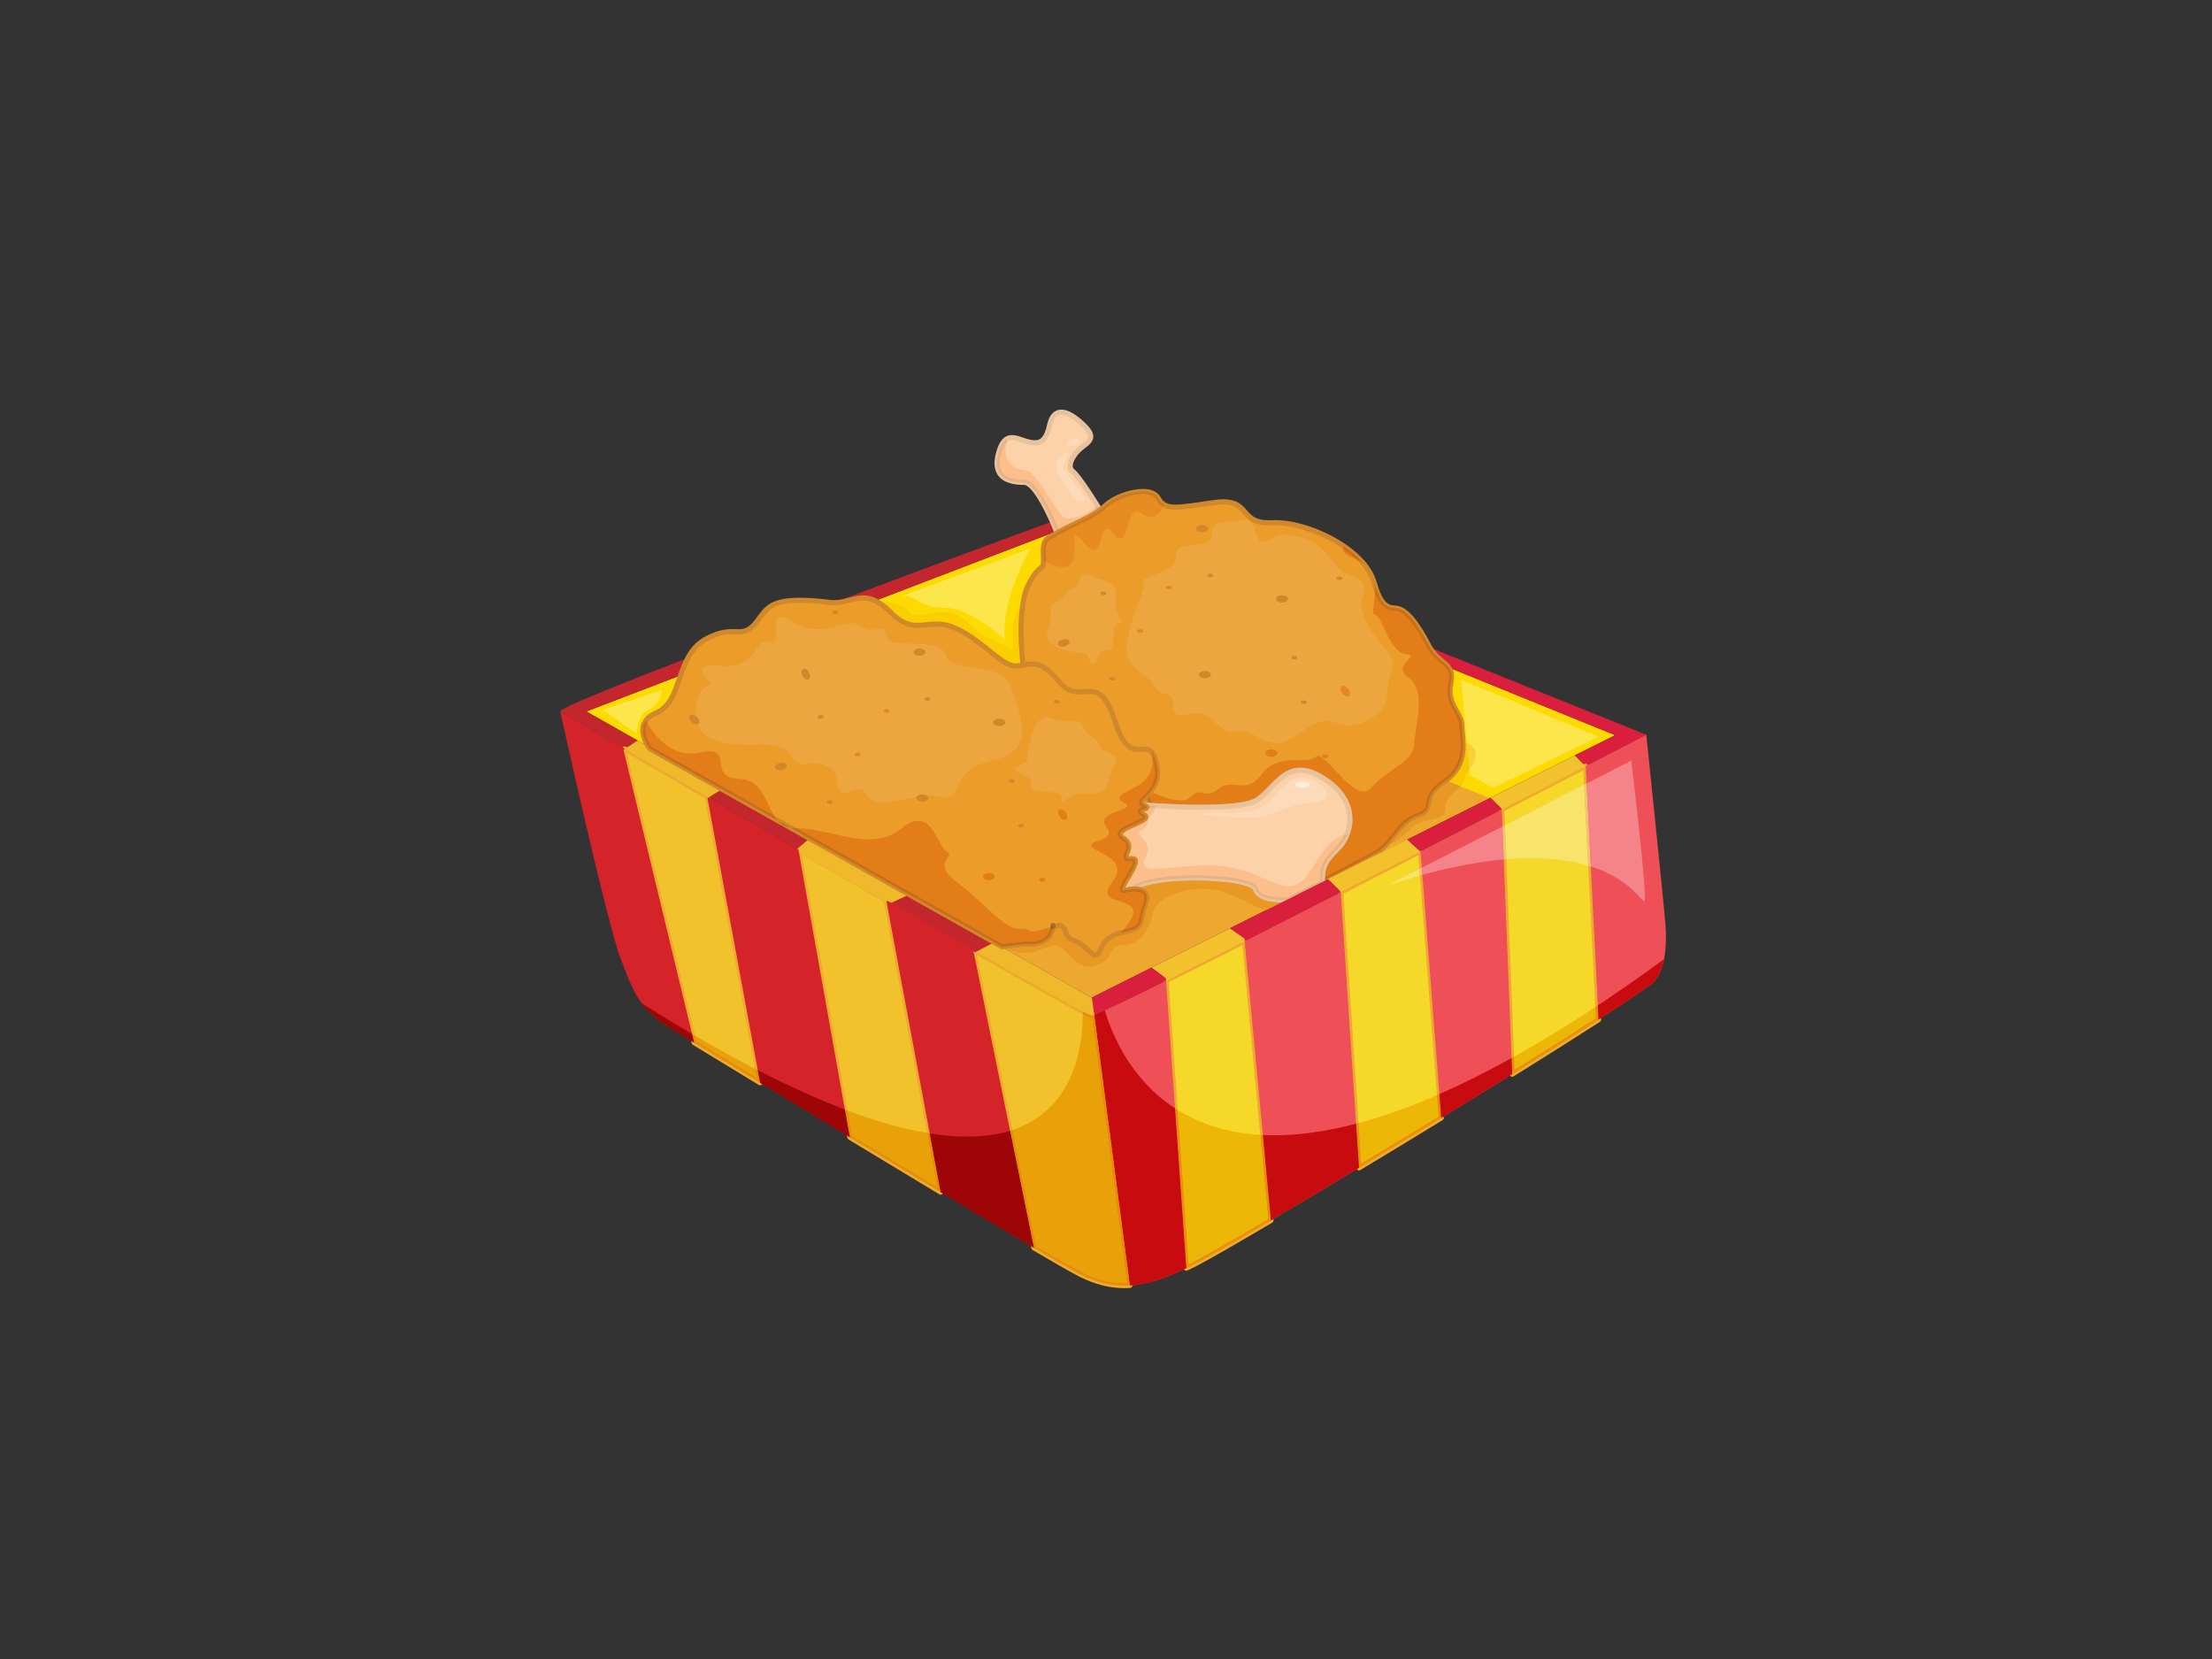 <?xml version="1.0" encoding="utf-8"?>
<!-- Generator: Adobe Illustrator 17.0.0, SVG Export Plug-In . SVG Version: 6.00 Build 0)  -->
<!DOCTYPE svg PUBLIC "-//W3C//DTD SVG 1.1//EN" "http://www.w3.org/Graphics/SVG/1.1/DTD/svg11.dtd">
<svg version="1.1" id="Layer_1" xmlns="http://www.w3.org/2000/svg" xmlns:xlink="http://www.w3.org/1999/xlink" x="0px" y="0px"
	 width="800px" height="600px" viewBox="0 0 800 600" enable-background="new 0 0 800 600" xml:space="preserve">
<rect x="0" y="0" width="800" height="600" fill="#333333" stroke="none"/>
<g>
	<polygon fill="#FDDB00" points="499.777,308.181 584.132,265.89 392.784,188.066 212.056,257.312 304.605,309.744 407.083,270.475 
		499.777,308.181 	"/>
	<path fill="#C3272D" d="M207.512,254.564c-3.152,1.423-4.91,2.366-4.91,2.705c0,0,9.133,5.311,23.403,13.594l4.589-3.05
		l-18.539-10.502l179.728-68.859v-4.001C378.486,189.326,235.899,241.703,207.512,254.564L207.512,254.564z"/>
	<path fill="#DA1E3D" d="M589.344,263.284l-196.56-79.199c0,0-0.345,0.127-1,0.366v4.001l1-0.387l191.347,77.825l-14.594,7.325
		l3.895,3.902c13.475-6.973,21.976-11.382,21.976-11.382L589.344,263.284L589.344,263.284z"/>
	<polygon fill="#FDE54C" points="528.36,245.816 531.685,280.337 539.982,284.979 578.145,266.397 528.36,245.816 	"/>
	<polygon fill="#EEA82F" points="538.658,288.628 445.95,250.93 304.605,309.744 394.771,360.824 538.658,288.628 	"/>
	<path fill="#FACE00" d="M318.559,217.317c1.307,0.824,2.687,1.951,4.184,3.451c1.898,1.895,3.526,3.008,4.99,3.649
		c1.461,0.648,2.775,0.831,4.124,0.831c0.014,0,0.028,0,0.042,0c2.046,0,4.201-0.485,6.78-0.493c0.014,0,0.021,0,0.028,0
		c2.219,0,4.737,0.401,7.677,1.803c3.909,1.867,7.188,4.254,10.027,6.494c2.831,2.247,5.24,4.338,7.332,5.593
		c1.387,0.831,2.613,1.282,3.691,1.282c0.006,0,0.006,0,0.006,0c0.127,0,0.254,0,0.366-0.014c0.409-0.035,0.803-0.084,1.184-0.141
		c-0.226-2.056-0.627-6.564-0.634-11.608c0.007-2.754,0.127-5.663,0.465-8.452c-4.212,4.845-1.698,15.425-2.973,15.425
		c-0.113,0-0.268-0.084-0.451-0.275c-2.655-2.655-7.959-2.317-15.598-9.952c-2.733-2.733-5.758-3.466-8.67-3.466
		c-1.701,0-3.363,0.247-4.906,0.493c-1.542,0.253-2.965,0.507-4.187,0.507c-1.318,0-2.399-0.296-3.142-1.184
		C326.275,218.121,320.774,217.451,318.559,217.317L318.559,217.317z"/>
	<path fill="#F8C800" d="M530.065,268.715c0.007,0.275,0.014,0.55,0.014,0.831c0,2.24-0.282,4.698-1.339,7.107
		c-0.915,2.113-2.43,4.184-4.776,6.001l4.276,1.747c0.669-0.697,1.134-1.409,1.205-2.24c0.084-1.141,1.042-2.501,2.028-3.966
		l-0.894-9.361C530.41,268.793,530.248,268.75,530.065,268.715L530.065,268.715z"/>
	<path fill="#F8D139" d="M530.579,268.835l0.894,9.361c1.825-2.691,3.769-5.741,0.705-8.481
		C531.72,269.3,531.178,269.018,530.579,268.835L530.579,268.835z"/>
	<path fill="#E99923" d="M523.965,282.654c-0.338,0.268-0.69,0.521-1.057,0.775c-2.585,1.754-3.803,3.226-4.465,4.466
		c-0.648,1.254-0.761,2.303-0.986,3.438c-0.148,0.732-0.353,1.535-0.902,2.282c-0.31,0.429-0.726,0.816-1.24,1.162
		c-0.599,0.387-1.331,0.733-2.254,1.035c-1.62,0.55-2.944,1.367-4.121,2.367c-1.176,1-2.205,2.19-3.212,3.437
		c-1.106,1.374-2.17,2.832-3.388,4.156c2.366-1.423,5.367-3.494,7.684-5.931c4.48-4.733,12.699-1.993,12.699-7.473
		c0-4.078,3.578-5.945,5.516-7.966L523.965,282.654L523.965,282.654z"/>
	<path fill="#FAE9BF" d="M463.34,326.424l-5.43,2.718c0.183,0.028,0.366,0.043,0.535,0.043c0.198,0,0.381-0.028,0.55-0.056
		c1.479-0.338,3.198-1.55,4.564-2.705C463.489,326.424,463.418,326.424,463.34,326.424L463.34,326.424z"/>
	<path fill="#E99923" d="M432.215,318.422c0,0-0.007,0-0.014,0c-3.508,0-7.044,0.169-10.242,0.521
		c-3.212,0.352-6.085,0.887-8.248,1.62c-0.331,0.113-0.641,0.225-0.937,0.338c0.113,0.042,0.226,0.07,0.338,0.12
		c0.845,0.317,1.648,0.88,2.12,1.753c0.317,0.578,0.472,1.254,0.472,2.014c0,0.888-0.211,1.874-0.648,3.015
		c-1.014,2.613-1.057,4.318-1.556,5.896c-0.162,0.514-0.402,1.035-0.768,1.5c-0.479,0.634-1.155,1.141-2.056,1.577
		c-1.219,0.578-2.86,1.049-5.254,1.55c-1.994,0.423-3.297,1.197-4.255,2.084c-0.943,0.888-1.549,1.902-2.028,2.86
		c-0.324,0.648-0.592,1.254-0.916,1.789c-0.176,0.309-0.38,0.606-0.662,0.859c-0.309,0.296-0.775,0.529-1.282,0.529
		c-0.007,0-0.014,0-0.021,0c-0.542-0.007-1.036-0.219-1.528-0.529c-0.486-0.317-1-0.761-1.606-1.366
		c-1.493-1.494-2.648-2.304-3.564-2.818c-0.916-0.507-1.621-0.726-2.325-1.035c-0.472-0.204-0.958-0.472-1.395-0.909
		c-0.577-0.585-1.014-1.395-1.409-2.578c-0.253-0.775-0.542-1.169-0.746-1.352c-0.211-0.183-0.324-0.211-0.535-0.219l0,0
		c-0.169,0-0.381,0.049-0.62,0.134c-0.239,0.084-0.479,0.197-0.753,0.296c-0.035,0.014-0.078,0.028-0.127,0.042
		c-0.099,0.493-0.275,1.071-0.557,1.691c-0.578,1.282-1.69,2.719-3.62,3.621c-1.282,0.612-2.916,0.986-4.959,0.986
		c-0.507,0-1.057-0.028-1.62-0.071l-6.917,0.81c1.549,0.655,4.099,1.5,6.895,1.5c1.247,0,2.543-0.169,3.825-0.591
		c3.296-1.106,5.086-2.099,6.691-2.099c1.296,0,2.48,0.648,4.255,2.43c2.958,2.951,5.001,5.177,8.171,5.177
		c1.098,0,2.325-0.268,3.782-0.86c5.642-2.324,2.656-6.635,8.96-6.973c6.304-0.331,8.967-5.642,10.622-11.946
		c1.317-5.008,9.741-8.34,17.644-8.34c2.057,0,4.072,0.226,5.917,0.705c7.995,2.071,13.876,6.522,17.172,6.987l5.43-2.718
		c-0.979-0.043-2.162-0.12-3.388-0.317c-1.676-0.274-3.423-0.754-4.804-1.697c-0.922-0.627-1.697-1.507-2.028-2.663
		c0-0.028-0.078-0.182-0.353-0.394c-0.281-0.205-0.718-0.437-1.296-0.662c-1.141-0.451-2.803-0.873-4.776-1.212
		C442.738,318.802,437.504,318.422,432.215,318.422L432.215,318.422z"/>
	<path fill="#FDD2A9" d="M382.332,192.707c0,0-6.973-18.243-11.953-18.243c-4.98,0-11.615-1.338-9.291-10.298
		c2.325-8.96,6.635-5.311,10.946-4.311c4.325,1,6.311-0.338,7.635-6.311c1.324-5.973,5.649-5.635,10.96-0.993
		c5.311,4.649,4.641,6.305,0.986,8.967c-3.648,2.648-5.973,7.297-3.648,8.96c2.324,1.663,9.628,13.608,9.628,13.608
		S388.96,193.383,382.332,192.707L382.332,192.707z"/>
	<path fill="#E8C29D" d="M382.332,192.707l0.859-0.324c0-0.021-1.746-4.607-4.142-9.227c-1.204-2.31-2.563-4.635-3.973-6.424
		c-0.711-0.894-1.437-1.663-2.197-2.233c-0.761-0.563-1.585-0.965-2.501-0.965c-2.064,0-4.388-0.253-6.058-1.127
		c-0.845-0.437-1.514-1.015-2-1.775c-0.479-0.768-0.782-1.761-0.782-3.099c0-0.888,0.127-1.93,0.444-3.127
		c0.578-2.24,1.275-3.578,1.951-4.289c0.338-0.359,0.662-0.571,0.993-0.712c0.331-0.141,0.683-0.197,1.085-0.197
		c0.747-0.007,1.655,0.225,2.641,0.563c0.986,0.317,2.05,0.726,3.176,0.986c0.888,0.205,1.712,0.325,2.487,0.325
		c0.788,0,1.549-0.127,2.24-0.437c1.043-0.451,1.874-1.296,2.501-2.444c0.634-1.148,1.106-2.599,1.521-4.451
		c0.317-1.43,0.81-2.388,1.352-2.951c0.55-0.563,1.12-0.796,1.909-0.803c0.732,0,1.648,0.247,2.705,0.789
		c1.057,0.55,2.226,1.381,3.466,2.465c1.324,1.163,2.247,2.113,2.81,2.888c0.563,0.775,0.739,1.324,0.739,1.719
		c0,0.38-0.141,0.733-0.549,1.225c-0.402,0.493-1.071,1.049-1.937,1.683c-1.416,1.029-2.627,2.317-3.515,3.67
		c-0.873,1.338-1.437,2.733-1.451,4.072c0,0.521,0.092,1.028,0.31,1.507c0.211,0.472,0.563,0.902,1.014,1.219
		c0.176,0.12,0.521,0.458,0.916,0.909c1.409,1.62,3.55,4.761,5.311,7.452c0.873,1.352,1.663,2.592,2.226,3.5
		c0.289,0.458,0.521,0.824,0.677,1.078c0.154,0.254,0.239,0.395,0.239,0.395l0.796-0.479l-0.683-0.634l-0.084,0.084
		c-0.423,0.451-2.493,2.564-5.164,4.536c-1.331,0.987-2.824,1.937-4.318,2.628c-1.493,0.697-2.986,1.12-4.325,1.12
		c-0.204,0-0.408-0.014-0.606-0.028L382.332,192.707l0.859-0.324L382.332,192.707l-0.099,0.93c0.268,0.028,0.521,0.043,0.789,0.043
		c1.839-0.007,3.677-0.606,5.438-1.451c2.62-1.282,5.058-3.148,6.846-4.705c1.803-1.55,2.951-2.789,2.972-2.804
		c0.282-0.31,0.325-0.767,0.113-1.127c-0.007,0-1.831-2.987-3.959-6.206c-1.07-1.599-2.204-3.261-3.24-4.642
		c-0.507-0.69-1-1.31-1.444-1.817c-0.444-0.507-0.838-0.916-1.24-1.212c-0.19-0.141-0.317-0.296-0.401-0.479
		c-0.084-0.19-0.141-0.43-0.141-0.732c-0.014-0.775,0.394-1.916,1.155-3.057c0.747-1.148,1.818-2.296,3.043-3.184
		c0.923-0.676,1.691-1.296,2.268-1.986c0.578-0.69,0.987-1.507,0.979-2.423c-0.007-0.951-0.402-1.867-1.092-2.817
		c-0.697-0.951-1.704-1.973-3.085-3.184c-1.324-1.163-2.607-2.071-3.839-2.719c-1.233-0.634-2.416-1-3.557-1
		c-1.225-0.014-2.388,0.465-3.247,1.374c-0.866,0.908-1.458,2.19-1.824,3.839c-0.521,2.338-1.141,3.874-1.846,4.719
		c-0.352,0.43-0.711,0.704-1.12,0.887c-0.415,0.176-0.894,0.268-1.486,0.268c-0.585,0-1.268-0.084-2.071-0.268
		c-0.958-0.225-1.973-0.605-3.015-0.951s-2.106-0.655-3.219-0.655c-0.599,0-1.205,0.092-1.796,0.338
		c-0.888,0.366-1.691,1.056-2.346,2.071c-0.669,1.028-1.219,2.38-1.683,4.183c-0.338,1.324-0.507,2.522-0.507,3.593
		c0,1.627,0.38,2.993,1.07,4.085c1.029,1.648,2.663,2.578,4.388,3.107c1.726,0.528,3.585,0.662,5.241,0.662
		c0.331-0.007,0.81,0.169,1.388,0.599c1,0.747,2.183,2.211,3.31,3.958c1.691,2.634,3.297,5.931,4.466,8.537
		c0.591,1.31,1.07,2.451,1.409,3.268c0.162,0.409,0.296,0.733,0.38,0.958c0.084,0.219,0.127,0.338,0.127,0.338
		c0.127,0.331,0.423,0.563,0.775,0.591L382.332,192.707L382.332,192.707z"/>
	<path fill="#FCBF8C" d="M364.004,160.046c-0.028,0.021-0.049,0.049-0.071,0.071c-0.676,0.711-1.373,2.049-1.951,4.289
		c-0.317,1.197-0.444,2.24-0.444,3.127c0,1.338,0.303,2.331,0.782,3.099c0.486,0.76,1.155,1.338,2,1.775
		c1.655,0.859,3.945,1.127,5.994,1.127c0.014,0,0.042,0,0.063,0c0.915,0,1.74,0.402,2.501,0.965c0.76,0.571,1.486,1.339,2.197,2.233
		c1.409,1.789,2.768,4.113,3.973,6.424c1.705,3.311,3.086,6.593,3.741,8.206c0.803-0.444,1.74-0.916,2.768-1.416
		c1.465-0.704,3.113-1.472,4.776-2.296c1.761-0.867,3.55-1.803,5.17-2.796c0.38-0.359,0.69-0.662,0.923-0.895
		c-0.077-0.141-0.176-0.296-0.289-0.465c-2.62,2.007-6.762,4.001-9.558,4.001c-0.937,0-1.726-0.233-2.261-0.761
		c-2.662-2.648-9.622-15.926-12.946-16.595C363.709,169.569,363.131,164.35,364.004,160.046L364.004,160.046z"/>
	<path fill="#E7B182" d="M396.87,182.902c-0.225,0.198-0.479,0.395-0.732,0.592c0.113,0.169,0.211,0.324,0.289,0.465
		c-0.232,0.233-0.542,0.536-0.923,0.895c0.634-0.395,1.254-0.796,1.824-1.205C397.208,183.459,397.053,183.205,396.87,182.902
		L396.87,182.902z M364.335,158.665c-1.289,0.655-2.402,2.233-3.247,5.501c-2.325,8.96,4.31,10.298,9.291,10.298
		c4.318,0,10.135,13.728,11.601,17.37c0.253-0.155,0.521-0.309,0.81-0.472c-0.655-1.613-2.035-4.895-3.741-8.206
		c-1.204-2.31-2.563-4.635-3.973-6.424c-0.711-0.894-1.437-1.663-2.197-2.233c-0.761-0.563-1.585-0.965-2.501-0.965
		c-0.022,0-0.05,0-0.063,0c-2.05,0-4.339-0.268-5.994-1.127c-0.845-0.437-1.514-1.015-2-1.775c-0.479-0.768-0.782-1.761-0.782-3.099
		c0-0.888,0.127-1.93,0.444-3.127c0.578-2.24,1.275-3.578,1.951-4.289c0.022-0.022,0.043-0.05,0.071-0.071
		C364.096,159.567,364.216,159.109,364.335,158.665L364.335,158.665z"/>
	<path fill="#FDDBBA" d="M385.966,163.673c-0.324,0-1.169,0.705-2.804,2.057c-3.381,2.817,0.747,8.065,3.931,12.566
		c1.831,2.571,3.099,3.12,3.846,3.12c0.563,0,0.845-0.303,0.845-0.303c2.437,0-1.507-4.318-5.254-8.819
		c-3.747-4.493-1.873-3-0.93-6.184C386.079,164.462,386.318,163.673,385.966,163.673L385.966,163.673z"/>
	<path fill="#FDDBBA" d="M389.221,158.531c-0.465,0-1.014,0.106-1.585,0.325c-1.275,0.507-2.128,1.394-1.895,1.993
		c0.126,0.331,0.577,0.501,1.155,0.501c0.465,0,1.021-0.099,1.592-0.325c1.282-0.5,2.127-1.394,1.888-1.986
		C390.249,158.701,389.812,158.531,389.221,158.531L389.221,158.531z"/>
	<path fill="#EB9C29" d="M370.048,240.844c0,0-2.656-20.582,1.986-29.542c4.649-8.959,5.649-3.648,5.311-10.29
		c-0.324-6.642,1.324-5.98,4.987-8.305c3.649-2.324,12.939-5.635,17.581-9.953c4.649-4.318,16.271-7.304,18.919-2.655
		c2.663,4.649,6.311,3.648,20.258,1.662c7.375-1.056,9.27,1.24,11.284,3.536c1.789,2.043,3.684,4.078,9.622,3.761
		c12.608-0.662,33.189,9.297,36.838,21.243c1.663,5.642,3.318,9.628,7.635,9.628c4.311,0,8.629,6.636,12.284,13.609
		c3.649,6.966,9.622,5.966,7.959,13.601c-1.662,7.635,3.987,10.622,3.987,15.271c0,4.649,2.986,13.939-6.311,20.243
		c-9.291,6.311-2.648,9.96-9.622,12.285c-6.973,2.324-8.96,9.628-14.27,12.946c-5.311,3.317-28.541,14.932-28.541,14.932
		s-46.473-21.244-45.142-25.893c1.331-4.641-12.277-3.31-9.291-10.283C418.508,279.668,370.048,240.844,370.048,240.844
		L370.048,240.844z"/>
	<path fill="#D0882A" d="M370.048,240.844l0.915-0.127c0,0-0.007-0.084-0.028-0.254c-0.141-1.19-0.718-6.388-0.718-12.298
		c0-2.958,0.148-6.085,0.55-8.973c0.408-2.888,1.085-5.522,2.099-7.467c1.008-1.944,1.831-3.176,2.473-3.986
		c0.486-0.606,0.873-0.972,1.19-1.246c0.254-0.205,0.451-0.359,0.677-0.529c0.154-0.141,0.324-0.281,0.493-0.479
		c0.239-0.282,0.43-0.683,0.521-1.098c0.084-0.437,0.113-0.909,0.113-1.536c0-0.514-0.014-1.127-0.056-1.888
		c-0.028-0.536-0.043-1.029-0.043-1.466c0-1.211,0.113-2.043,0.282-2.62c0.127-0.436,0.282-0.718,0.479-0.958
		c0.282-0.359,0.711-0.655,1.36-1.014c0.641-0.366,1.486-0.775,2.473-1.409c0.845-0.535,2.099-1.176,3.543-1.874
		c2.176-1.057,4.804-2.254,7.346-3.613c2.536-1.36,4.987-2.86,6.833-4.571c1.366-1.268,3.494-2.493,5.811-3.353
		c2.317-0.873,4.825-1.401,6.938-1.401c1.169,0,2.204,0.162,3.014,0.486c0.803,0.324,1.367,0.775,1.719,1.394
		c0.747,1.311,1.648,2.31,2.846,2.938c1.19,0.627,2.592,0.852,4.325,0.852c3.113,0,7.402-0.732,14.016-1.676
		c1.233-0.169,2.297-0.254,3.226-0.254c2.211,0,3.578,0.437,4.613,1.057c0.775,0.465,1.388,1.057,1.994,1.733
		c0.923,1,1.846,2.226,3.324,3.197c1.479,0.972,3.494,1.62,6.452,1.613c0.387,0,0.788-0.014,1.211-0.035
		c0.395-0.014,0.775-0.028,1.176-0.028c6.107-0.014,14.031,2.366,20.786,6.177c3.373,1.895,6.465,4.149,8.903,6.614
		c2.437,2.465,4.219,5.127,5.044,7.819l0.887-0.268l-0.887,0.268c0.838,2.838,1.676,5.318,2.944,7.185
		c0.633,0.93,1.394,1.719,2.324,2.268c0.937,0.542,2.029,0.832,3.254,0.832c0.831,0,1.732,0.324,2.705,0.986
		c1.444,0.986,2.972,2.718,4.465,4.86c1.479,2.141,2.931,4.677,4.283,7.269c1.704,3.254,3.945,4.91,5.565,6.276
		c0.817,0.684,1.465,1.296,1.895,1.973c0.429,0.683,0.683,1.43,0.683,2.563c0,0.606-0.071,1.318-0.254,2.163
		c-0.232,1.042-0.331,2.014-0.331,2.916c-0.007,3.099,1.176,5.416,2.261,7.353c0.542,0.972,1.064,1.859,1.437,2.705
		c0.366,0.845,0.592,1.648,0.592,2.493c0,1.958,0.464,4.437,0.451,7.135c0,2.085-0.261,4.262-1.184,6.368
		c-0.916,2.105-2.472,4.149-5.17,5.98c-2.395,1.62-3.831,3.127-4.705,4.522c-0.662,1.049-1,2.029-1.198,2.888
		c-0.154,0.648-0.24,1.218-0.338,1.704c-0.148,0.733-0.31,1.226-0.69,1.663c-0.387,0.451-1.085,0.93-2.465,1.388
		c-1.867,0.62-3.409,1.585-4.734,2.712c-1.972,1.69-3.479,3.719-4.959,5.592c-1.486,1.888-2.944,3.593-4.776,4.734
		c-1.282,0.803-3.733,2.155-6.649,3.705c-4.381,2.324-9.832,5.128-14.192,7.339c-2.184,1.106-4.092,2.071-5.445,2.755
		c-1.367,0.683-2.184,1.092-2.184,1.092l0.423,0.831l0.381-0.845c0,0-0.705-0.324-1.93-0.887c-4.325-2.015-15.116-7.1-24.822-12.228
		c-4.846-2.563-9.425-5.142-12.749-7.325c-1.669-1.098-3.021-2.099-3.923-2.916c-0.451-0.408-0.782-0.775-0.979-1.057
		c-0.098-0.141-0.155-0.253-0.19-0.324l-0.028-0.084l-0.007-0.014h-0.014h0.014l0,0h-0.014h0.014h-0.176l0.176,0.05v-0.05h-0.176
		l0.176,0.05c0.084-0.289,0.127-0.585,0.127-0.866c0-0.662-0.254-1.275-0.628-1.74c-0.669-0.81-1.606-1.289-2.613-1.732
		c-1.528-0.655-3.296-1.19-4.592-1.895c-0.648-0.345-1.169-0.732-1.493-1.127c-0.324-0.409-0.493-0.789-0.493-1.339
		c0-0.387,0.099-0.873,0.353-1.479c0.154-0.338,0.211-0.711,0.211-1.07c0-0.746-0.232-1.493-0.591-2.303
		c-0.69-1.515-1.902-3.262-3.508-5.234c-5.593-6.874-16.032-16.412-25.104-24.273c-9.058-7.86-16.743-14.009-16.749-14.016
		L370.048,240.844l0.915-0.127L370.048,240.844l-0.585,0.718c0,0,0.176,0.141,0.514,0.408c2.493,2.022,13.763,11.178,24.385,20.821
		c5.311,4.818,10.46,9.756,14.256,13.967c1.902,2.106,3.466,4.023,4.522,5.628c0.535,0.803,0.943,1.528,1.205,2.141
		c0.268,0.606,0.38,1.098,0.373,1.409c0,0.155-0.028,0.268-0.056,0.338c-0.338,0.775-0.507,1.521-0.507,2.211
		c0,0.747,0.211,1.437,0.563,2.014c0.62,1.014,1.592,1.67,2.628,2.205c1.564,0.796,3.36,1.331,4.698,1.93
		c0.669,0.296,1.211,0.612,1.521,0.902c0.155,0.148,0.26,0.281,0.324,0.401c0.056,0.12,0.084,0.232,0.084,0.381
		c0,0.098-0.014,0.211-0.056,0.352c-0.042,0.155-0.063,0.31-0.063,0.464c0.007,0.331,0.092,0.634,0.219,0.902
		c0.239,0.521,0.62,1,1.127,1.507c0.93,0.937,2.296,1.973,4,3.127c5.931,3.987,16.004,9.213,24.611,13.467
		c8.607,4.254,15.75,7.523,15.75,7.523c0.26,0.113,0.549,0.113,0.803-0.014c0,0,5.811-2.902,12.291-6.227
		c3.233-1.662,6.642-3.43,9.572-4.987c2.931-1.564,5.381-2.902,6.762-3.768c2.874-1.803,4.734-4.558,6.741-7.051
		c1.007-1.246,2.035-2.437,3.212-3.437c1.176-1,2.501-1.818,4.121-2.367c0.922-0.302,1.655-0.648,2.254-1.035
		c0.514-0.345,0.93-0.733,1.24-1.162c0.549-0.747,0.754-1.55,0.902-2.282c0.225-1.135,0.338-2.184,0.986-3.438
		c0.662-1.24,1.88-2.712,4.465-4.466c2.959-2.007,4.783-4.359,5.832-6.776c1.057-2.409,1.339-4.867,1.339-7.107
		c0-2.881-0.465-5.459-0.458-7.135c0-1.176-0.317-2.254-0.739-3.24c-0.662-1.479-1.564-2.832-2.282-4.304
		c-0.719-1.472-1.268-3.036-1.268-5.008c0-0.761,0.084-1.599,0.289-2.522c0.204-0.943,0.303-1.789,0.303-2.557
		c0.007-1.43-0.366-2.613-0.979-3.557c-0.923-1.437-2.261-2.353-3.572-3.487c-1.31-1.134-2.662-2.458-3.803-4.628
		c-1.846-3.515-3.846-6.96-5.994-9.579c-1.078-1.311-2.183-2.416-3.36-3.219c-1.169-0.803-2.423-1.303-3.747-1.303
		c-0.944-0.014-1.669-0.211-2.31-0.591c-0.958-0.563-1.775-1.564-2.486-3c-0.719-1.437-1.331-3.275-1.952-5.375v-0.006
		c-0.943-3.086-2.915-5.974-5.508-8.593c-3.881-3.916-9.185-7.227-14.721-9.586c-5.551-2.353-11.348-3.748-16.278-3.754
		c-0.429,0-0.852,0.014-1.274,0.035c-0.387,0.022-0.761,0.028-1.113,0.028c-2.402,0-3.916-0.444-5.037-1.063
		c-0.838-0.479-1.486-1.064-2.106-1.733c-0.93-0.986-1.803-2.19-3.19-3.169c-1.388-0.979-3.29-1.634-6.051-1.634
		c-1.029,0-2.183,0.092-3.494,0.282c-6.621,0.944-10.924,1.663-13.749,1.648c-1.578,0-2.648-0.211-3.466-0.634
		c-0.81-0.43-1.444-1.092-2.092-2.219c-0.599-1.042-1.557-1.768-2.656-2.198c-1.099-0.436-2.36-0.612-3.691-0.612
		c-2.409,0-5.1,0.577-7.594,1.514c-2.493,0.937-4.789,2.219-6.416,3.726c-2.19,2.043-5.614,3.937-8.952,5.579
		c-1.663,0.824-3.311,1.592-4.776,2.296c-1.466,0.718-2.747,1.367-3.733,1.986c-0.789,0.507-1.493,0.859-2.141,1.218
		c-0.479,0.261-0.93,0.521-1.352,0.845c-0.634,0.486-1.183,1.148-1.5,2.05c-0.317,0.888-0.444,1.979-0.451,3.451
		c0,0.479,0.014,0.993,0.043,1.564c0.035,0.74,0.056,1.324,0.056,1.789c0,0.444-0.022,0.767-0.05,0.986
		c-0.028,0.183-0.063,0.296-0.098,0.352l-0.084,0.127c-0.063,0.092-0.247,0.225-0.536,0.451c-0.444,0.345-1.07,0.873-1.81,1.803
		c-0.747,0.93-1.627,2.268-2.684,4.304c-1.162,2.247-1.859,5.05-2.282,8.058c-0.423,3.008-0.571,6.219-0.578,9.234
		c0.007,6.889,0.761,12.764,0.775,12.792c0.028,0.239,0.141,0.458,0.331,0.606L370.048,240.844L370.048,240.844z"/>
	<path fill="#E27D18" d="M485.718,198.469c-0.043,1.112,0.859,2.183,3.479,3.205c0.374,0.148,0.733,0.303,1.07,0.458
		C488.909,200.836,487.381,199.61,485.718,198.469L485.718,198.469z"/>
	<path fill="#C86D18" d="M485.958,197.525c-0.141,0.317-0.226,0.634-0.239,0.944c1.663,1.141,3.191,2.366,4.55,3.663
		c1.212,0.563,2.212,1.225,3.057,1.944C491.375,201.687,488.831,199.483,485.958,197.525L485.958,197.525z"/>
	<path fill="#E27D18" d="M497.269,214.571c-0.148,4.212-1.373,7.677-0.105,7.677c2.656,0,5.311,13.946,11.291,14.27
		c5.974,0.338-5.649,4.325,0.986,8.636c6.642,4.311,2.325,17.919,2.001,24.23c-0.338,6.304-9.966,8.96-15.602,15.595
		c-0.782,0.922-1.669,1.31-2.628,1.31c-2.761,0-6.1-3.226-9.156-6.437c-3.05-3.226-5.818-6.452-7.424-6.452
		c-0.268,0-0.507,0.099-0.704,0.296c-2.987,2.987-13.609-1.662-19.589,6.311c-2.542,3.395-4.782,4.072-6.938,4.072
		c-0.718,0-1.437-0.078-2.141-0.155c-0.719-0.084-1.423-0.155-2.134-0.155c-1.416,0-2.86,0.31-4.388,1.55
		c-1.677,1.366-2.902,1.732-3.917,1.732c-0.578,0-1.099-0.127-1.599-0.239c-0.5-0.127-0.979-0.247-1.5-0.247
		c-0.902,0-1.902,0.374-3.268,1.74c-0.845,0.832-2.071,1.176-3.522,1.176c-2.944,0-6.762-1.394-9.904-2.817
		c-0.296,0.373-0.605,0.726-0.902,1.049c-0.084,0.296-0.113,0.55-0.113,0.775c0,0.55,0.169,0.93,0.493,1.339
		c0.169,0.211,0.401,0.423,0.669,0.62c0.866,0.049,1.866,0.113,2.979,0.176c3.846,0.204,8.981,0.415,14.144,0.415
		c0.007,0,0.007,0,0.007,0c0.035,0,0.063,0,0.105,0c6.339,0,12.749-0.338,16.736-1.338c1.324-0.324,2.381-0.746,3.015-1.169
		c1.817-1.212,3.494-2.994,5.24-4.79c1.761-1.803,3.593-3.606,5.826-4.804c1.486-0.796,3.162-1.303,5.05-1.303c0,0,0,0,0.007,0
		c2.628,0,5.614,0.965,9.129,3.247c3.543,2.304,5.98,4.867,7.529,7.508c1.55,2.648,2.198,5.368,2.198,7.932
		c-0.014,4.776-2.211,9.001-4.952,11.579c-2.599,2.437-3.81,4.227-4.41,5.86c-0.387,1.071-0.528,2.127-0.584,3.339
		c3.945-2,8.438-4.325,12.157-6.297c2.916-1.55,5.368-2.902,6.649-3.705c1.831-1.141,3.29-2.845,4.776-4.734
		c1.479-1.873,2.987-3.902,4.959-5.592c1.324-1.127,2.867-2.092,4.734-2.712c1.38-0.458,2.078-0.937,2.465-1.388
		c0.38-0.436,0.542-0.93,0.69-1.663c0.098-0.486,0.183-1.057,0.338-1.704c0.198-0.859,0.536-1.839,1.198-2.888
		c0.873-1.394,2.31-2.902,4.705-4.522c2.698-1.831,4.254-3.875,5.17-5.98c0.923-2.106,1.184-4.283,1.184-6.368
		c0.014-2.698-0.451-5.177-0.451-7.135c0-0.845-0.226-1.648-0.592-2.493c-0.373-0.845-0.894-1.733-1.437-2.705
		c-1.085-1.937-2.268-4.255-2.261-7.353c0-0.902,0.099-1.874,0.331-2.916c0.183-0.845,0.254-1.557,0.254-2.163
		c0-1.134-0.254-1.88-0.683-2.563c-0.43-0.677-1.078-1.289-1.895-1.973c-1.62-1.366-3.86-3.021-5.565-6.276
		c-1.352-2.592-2.804-5.127-4.283-7.269c-1.493-2.141-3.021-3.874-4.465-4.86c-0.972-0.662-1.874-0.986-2.705-0.986l0,0
		c-0.007,0-0.014,0-0.014,0c-1.211,0-2.31-0.289-3.24-0.832c-0.93-0.549-1.691-1.338-2.324-2.268
		C498.256,216.831,497.735,215.761,497.269,214.571L497.269,214.571z"/>
	<path fill="#C86D18" d="M416.127,287.712c-0.274,0.289-0.549,0.556-0.788,0.803c-0.084,0.084-0.169,0.155-0.239,0.239
		c0.056,0.613,0.281,1.135,0.634,1.592c0.423,0.028,0.908,0.063,1.444,0.099c-0.268-0.197-0.501-0.408-0.669-0.62
		c-0.324-0.409-0.493-0.789-0.493-1.339C416.014,288.261,416.042,288.007,416.127,287.712L416.127,287.712z M497.108,211.204
		c0.169,1.141,0.204,2.275,0.162,3.367c0.465,1.19,0.987,2.26,1.621,3.184c0.633,0.93,1.394,1.719,2.324,2.268
		c0.93,0.542,2.029,0.832,3.24,0.832c0,0,0.007,0,0.014,0l0,0c0.831,0,1.732,0.324,2.705,0.986c1.444,0.986,2.972,2.718,4.465,4.86
		c1.479,2.141,2.931,4.677,4.283,7.269c1.704,3.254,3.945,4.91,5.565,6.276c0.817,0.684,1.465,1.296,1.895,1.973
		c0.429,0.683,0.683,1.43,0.683,2.563c0,0.606-0.071,1.318-0.254,2.163c-0.232,1.042-0.331,2.014-0.331,2.916
		c-0.007,3.099,1.176,5.416,2.261,7.353c0.542,0.972,1.064,1.859,1.437,2.705c0.366,0.845,0.592,1.648,0.592,2.493
		c0,1.958,0.464,4.437,0.451,7.135c0,2.085-0.261,4.262-1.184,6.368c-0.916,2.105-2.472,4.149-5.17,5.98
		c-2.395,1.62-3.831,3.127-4.705,4.522c-0.662,1.049-1,2.029-1.198,2.888c-0.154,0.648-0.24,1.218-0.338,1.704
		c-0.148,0.733-0.31,1.226-0.69,1.663c-0.387,0.451-1.085,0.93-2.465,1.388c-1.867,0.62-3.409,1.585-4.734,2.712
		c-1.972,1.69-3.479,3.719-4.959,5.592c-1.486,1.888-2.944,3.593-4.776,4.734c-1.282,0.803-3.733,2.155-6.649,3.705
		c-3.719,1.972-8.212,4.297-12.157,6.297c-0.014,0.338-0.014,0.69-0.021,1.057c7.107-3.621,16.235-8.347,19.321-10.269
		c5.311-3.318,7.297-10.622,14.27-12.946c6.973-2.325,0.331-5.974,9.622-12.285c9.297-6.304,6.311-15.595,6.311-20.243
		c0-4.649-5.649-7.635-3.987-15.271c1.663-7.635-4.31-6.635-7.959-13.601c-3.655-6.973-7.973-13.609-12.284-13.609
		C500.397,219.93,498.685,216.352,497.108,211.204L497.108,211.204z"/>
	<path fill="#FDD2A9" d="M413.69,291.121c0,0,34.021,2.817,40.994-1.825c6.972-4.649,10.945-16.264,24.23-7.635
		c13.271,8.629,9.953,20.575,4.642,25.562c-5.311,4.972-5.311,7.628-5.311,11.946l-12.616,6.311c0,0-10.284,0.662-11.607-3.986
		c-1.331-4.649-37.176-5.973-44.15,0c0,0-18.92,7.959-13.271,1.986c5.642-5.973-7.311-12.608-1.331-16.595
		c5.974-3.986-6.304-11.608,2.987-12.608C407.548,293.276,413.69,291.121,413.69,291.121L413.69,291.121z"/>
	<path fill="#E8C29D" d="M413.69,291.121l-0.071,0.93c0.014,0,10.256,0.845,20.687,0.845c4.303,0,8.628-0.141,12.319-0.549
		c1.845-0.211,3.521-0.486,4.972-0.845c1.451-0.366,2.663-0.817,3.599-1.437c2.755-1.839,4.938-4.564,7.276-6.762
		c1.163-1.085,2.353-2.057,3.621-2.733c1.282-0.677,2.634-1.085,4.191-1.085c2.162,0,4.797,0.796,8.121,2.958
		c3.339,2.17,5.55,4.522,6.931,6.889c1.381,2.353,1.944,4.734,1.944,6.988c0.014,4.183-1.986,8.001-4.36,10.22
		c-2.712,2.543-4.149,4.571-4.882,6.586c-0.732,2.014-0.718,3.896-0.718,6.044h0.923l-0.416-0.831l-12.608,6.311l0.408,0.831
		l-0.056-0.93h-0.077c-0.169,0.014-0.585,0.028-1.169,0.028c-1.36,0-3.628-0.105-5.585-0.62c-0.987-0.254-1.881-0.62-2.55-1.085
		c-0.669-0.458-1.098-0.986-1.282-1.634c-0.169-0.591-0.578-1.028-1.042-1.373c-0.817-0.606-1.958-1.049-3.389-1.458
		c-2.141-0.592-4.937-1.057-8.093-1.367c-3.142-0.31-6.649-0.479-10.185-0.479c-4.747,0-9.558,0.296-13.623,0.958
		c-2.029,0.338-3.874,0.754-5.452,1.282c-1.577,0.536-2.888,1.163-3.859,1.986l0.606,0.705l-0.353-0.859
		c-0.007,0-0.155,0.07-0.436,0.182c-0.972,0.395-3.451,1.402-6.036,2.297c-1.289,0.451-2.607,0.873-3.754,1.184
		c-1.155,0.303-2.162,0.479-2.719,0.479c-0.113,0-0.211-0.007-0.282-0.014l-0.063-0.014l-0.127,0.324l0.268-0.211
		c-0.078-0.092-0.141-0.113-0.141-0.113l-0.127,0.324l0.268-0.211l-0.374,0.296h0.479c0.007-0.063-0.028-0.211-0.105-0.296
		l-0.374,0.296h0.479h-0.211l0.205,0.043l0.007-0.043h-0.211l0.205,0.043l0.007-0.022c0.028-0.105,0.282-0.514,0.796-1.057
		c1.197-1.254,1.725-2.669,1.719-4.035c-0.007-1.127-0.331-2.19-0.768-3.198c-0.669-1.5-1.62-2.902-2.381-4.17
		c-0.366-0.634-0.697-1.24-0.915-1.782c-0.226-0.542-0.338-1.029-0.338-1.43c0-0.331,0.071-0.606,0.239-0.902
		c0.169-0.296,0.465-0.613,0.958-0.944c0.74-0.493,1.282-1.07,1.634-1.712c0.359-0.648,0.493-1.345,0.493-2.007
		c-0.007-1.536-0.669-2.951-1.254-4.226c-0.296-0.641-0.577-1.247-0.782-1.775c-0.204-0.529-0.309-0.987-0.303-1.296
		c0-0.183,0.028-0.317,0.085-0.423c0.077-0.162,0.218-0.338,0.633-0.535c0.423-0.205,1.099-0.381,2.064-0.493
		c9.389-1,15.602-3.184,15.644-3.191L413.69,291.121l-0.071,0.93L413.69,291.121l-0.31-0.873l-0.056,0.021
		c-0.662,0.225-6.551,2.162-15.165,3.085c-1.458,0.162-2.507,0.458-3.289,1.014c-0.381,0.282-0.69,0.641-0.888,1.036
		c-0.197,0.408-0.268,0.831-0.268,1.24c0,0.676,0.19,1.317,0.423,1.951c0.366,0.951,0.866,1.908,1.254,2.824
		c0.395,0.93,0.677,1.81,0.677,2.522c-0.007,0.415-0.084,0.775-0.275,1.113c-0.19,0.352-0.5,0.705-1.035,1.057
		c-0.677,0.451-1.184,0.965-1.529,1.549c-0.345,0.585-0.5,1.225-0.5,1.846c0.007,0.986,0.345,1.908,0.789,2.81
		c0.662,1.346,1.592,2.684,2.338,4.015c0.754,1.331,1.282,2.613,1.275,3.754c-0.007,0.915-0.289,1.775-1.205,2.761
		c-0.395,0.423-0.697,0.789-0.916,1.141c-0.219,0.352-0.38,0.705-0.395,1.169c0,0.239,0.071,0.528,0.226,0.761
		c0.239,0.352,0.578,0.521,0.859,0.606c0.296,0.084,0.578,0.113,0.873,0.113c1.014,0,2.282-0.296,3.719-0.697
		c4.297-1.212,9.925-3.585,9.946-3.592c0.085-0.035,0.169-0.092,0.239-0.149c0.669-0.577,1.789-1.155,3.233-1.634
		c2.162-0.733,5.036-1.268,8.248-1.62c3.198-0.353,6.734-0.521,10.242-0.521c5.296,0,10.537,0.38,14.495,1.057
		c1.973,0.338,3.634,0.761,4.776,1.212c0.578,0.225,1.015,0.457,1.296,0.662c0.275,0.211,0.353,0.366,0.353,0.394
		c0.331,1.155,1.106,2.036,2.028,2.663c1.381,0.943,3.127,1.423,4.804,1.697c1.676,0.275,3.283,0.331,4.374,0.331
		c0.824,0,1.352-0.035,1.366-0.035c0.12-0.007,0.247-0.05,0.359-0.099L478.661,320c0.309-0.162,0.514-0.479,0.514-0.832
		c-0.007-2.17,0.007-3.775,0.605-5.41c0.599-1.634,1.81-3.423,4.41-5.86c2.74-2.578,4.937-6.804,4.952-11.579
		c0-2.564-0.648-5.283-2.198-7.932c-1.549-2.641-3.986-5.205-7.529-7.508c-3.515-2.282-6.501-3.247-9.129-3.247
		c-1.895-0.007-3.571,0.507-5.057,1.303c-2.233,1.197-4.064,3-5.826,4.804c-1.746,1.796-3.423,3.578-5.24,4.79
		c-0.634,0.423-1.691,0.845-3.015,1.169c-4.001,1.014-10.46,1.352-16.841,1.338c-5.17,0-10.305-0.211-14.151-0.415
		c-1.923-0.105-3.521-0.211-4.634-0.289c-1.12-0.084-1.747-0.141-1.754-0.141c-0.134,0-0.26,0.014-0.387,0.057L413.69,291.121
		L413.69,291.121z"/>
	<path fill="#FCBF8C" d="M415.705,292.205c-0.029,0.169-0.099,0.331-0.183,0.451c-0.106,0.17-0.226,0.275-0.338,0.353
		c-0.226,0.155-0.423,0.239-0.627,0.317c-0.275,0.092-0.55,0.176-0.796,0.247c0.113,0.071,0.239,0.141,0.381,0.225
		c0.324,0.183,0.605,0.381,0.831,0.648c0.225,0.26,0.395,0.634,0.395,1.029c0,0.395-0.155,0.718-0.324,0.965
		c-0.183,0.253-0.395,0.451-0.62,0.627c-0.465,0.366-1.035,0.676-1.676,0.993c-1.268,0.627-2.817,1.233-4.128,1.867
		c-0.873,0.415-1.641,0.845-2.084,1.218c-0.268,0.204-0.409,0.402-0.437,0.479l-0.021,0.056c0.007,0-0.007,0.007,0.063,0.12
		c0.084,0.113,0.268,0.296,0.584,0.493c0.867,0.55,1.494,1.169,1.895,1.831c0.409,0.669,0.564,1.381,0.564,2.028
		c0,0.86-0.254,1.62-0.508,2.24c-0.197,0.521-0.408,0.965-0.507,1.24c0.085,0.014,0.183,0.014,0.296,0.014h0.007
		c0.176,0,0.402-0.014,0.655-0.028c0.127-0.014,0.254-0.021,0.381-0.021c0.415,0,0.817,0.07,1.197,0.275
		c0.366,0.204,0.662,0.571,0.789,0.943c0.084,0.254,0.113,0.493,0.113,0.733c-0.007,0.578-0.169,1.127-0.387,1.719
		c-0.226,0.591-0.529,1.211-0.866,1.845c-0.677,1.282-1.522,2.628-2.219,3.81c-0.458,0.782-0.86,1.501-1.092,2.022
		c0,0.007-0.007,0.014-0.007,0.021c0.782-0.176,1.613-0.302,2.458-0.359c0.937-0.732,2.17-1.31,3.634-1.803
		c1.578-0.528,3.423-0.943,5.452-1.282c4.064-0.662,8.875-0.958,13.623-0.958c3.536,0,7.043,0.169,10.185,0.479
		c3.156,0.31,5.952,0.775,8.093,1.367c1.43,0.408,2.571,0.852,3.389,1.458c0.464,0.345,0.873,0.782,1.042,1.373
		c0.183,0.648,0.613,1.176,1.282,1.634c0.669,0.465,1.564,0.831,2.55,1.085c1.944,0.507,4.183,0.62,5.55,0.62
		c0.014,0,0.028,0,0.035,0h0.007c0.479,0,0.853-0.014,1.057-0.021l11.932-5.966c0-1.908,0.05-3.634,0.718-5.466
		c0.733-2.014,2.17-4.043,4.882-6.586c1.233-1.148,2.359-2.718,3.156-4.557c-8.009,2.31-11.108,14.073-15.63,17.018
		c-1.676,1.099-3.043,1.564-4.48,1.564c-2.824,0-5.924-1.824-12.2-4.297c-6.24-2.465-11.721-3.311-17.581-3.311
		c-3.029,0-6.156,0.232-9.551,0.563c-3.606,0.366-6.593,0.69-8.791,0.69c-3.874,0-5.311-1.014-3.409-4.663
		c2.986-5.733-5.226-7.72-1.74-9.213c3.487-1.493,1.246-3.479,3.979-5.973c0.74-0.677,1.064-1.367,1.134-2.014
		C417.008,292.29,416.296,292.248,415.705,292.205L415.705,292.205z"/>
	<path fill="#E7B182" d="M487.17,301.742c-0.381,0.056-0.74,0.141-1.092,0.239c-0.796,1.839-1.923,3.409-3.156,4.557
		c-2.712,2.543-4.149,4.571-4.882,6.586c-0.669,1.831-0.718,3.557-0.718,5.466l-11.932,5.966c-0.204,0.007-0.578,0.021-1.057,0.021
		h-0.007c-0.007,0-0.022,0-0.035,0c-1.367,0-3.606-0.113-5.55-0.62c-0.987-0.254-1.881-0.62-2.55-1.085
		c-0.669-0.458-1.098-0.986-1.282-1.634c-0.169-0.591-0.578-1.028-1.042-1.373c-0.817-0.606-1.958-1.049-3.389-1.458
		c-2.141-0.592-4.937-1.057-8.093-1.367c-3.142-0.31-6.649-0.479-10.185-0.479c-4.747,0-9.558,0.296-13.623,0.958
		c-2.029,0.338-3.874,0.754-5.452,1.282c-1.465,0.493-2.698,1.071-3.634,1.803c0.282-0.014,0.557-0.028,0.832-0.028
		c0.296,0,0.591,0.014,0.873,0.035c4.092-2.176,12.622-3.12,21.004-3.12c10.678,0,21.117,1.536,21.821,4.001
		c1.028,3.614,7.487,4.015,10.305,4.015c0.803,0,1.303-0.028,1.303-0.028l12.616-6.311c0-4.318,0-6.973,5.311-11.946
		C485.014,305.856,486.31,303.947,487.17,301.742L487.17,301.742z M415.451,291.247c0.021,0.028,0.043,0.056,0.056,0.085
		c0.113,0.169,0.211,0.408,0.211,0.676c0,0.071,0,0.134-0.014,0.197c0.591,0.043,1.303,0.085,2.105,0.141
		c0.035-0.331,0.014-0.648-0.049-0.944C416.86,291.346,416.085,291.297,415.451,291.247L415.451,291.247z"/>
	<path fill="#F1C22C" d="M320.971,325.797c-10.541-6.064-21.458-12.362-32.21-18.574l18.584,104.062
		c10.978,6.657,22.248,13.475,32.852,19.849l-19.603-105.162L320.971,325.797L320.971,325.797z"/>
	<path fill="#EEAA2F" d="M320.971,325.797l0.465-0.803c-10.541-6.064-21.458-12.361-32.21-18.574
		c-0.313-0.182-0.701-0.162-0.997,0.043c-0.296,0.211-0.447,0.563-0.38,0.922l18.585,104.07c0.045,0.261,0.204,0.493,0.429,0.634
		c10.978,6.649,22.251,13.468,32.852,19.849c0.314,0.183,0.708,0.169,1.008-0.035c0.303-0.204,0.451-0.571,0.384-0.937
		l-19.599-105.162l-0.912,0.169l0.391,0.845l0.374-0.183c0.317-0.141,0.524-0.451,0.542-0.796c0.014-0.345-0.166-0.669-0.465-0.845
		L320.971,325.797l-0.387-0.845l-0.377,0.176c-0.387,0.183-0.602,0.591-0.524,1.014l19.599,105.169l0.915-0.176l0.475-0.789
		c-10.597-6.382-21.867-13.2-32.848-19.849l-0.479,0.789l0.912-0.155l-18.581-104.07l-0.915,0.162l-0.465,0.803
		c10.756,6.212,21.67,12.51,32.214,18.581L320.971,325.797l-0.387-0.845L320.971,325.797L320.971,325.797z"/>
	<path fill="#F1C22C" d="M394.771,367.291c-1.184-0.141-18.729-9.974-42.773-23.702l21.916,107.676
		c8.277,4.874,14.341,8.354,16.87,9.622c6.311,3.156,12.016,4.353,17.834,4.001l-12.875-97.865
		C395.236,367.22,394.905,367.305,394.771,367.291L394.771,367.291z"/>
	<path fill="#EEAA2F" d="M394.771,367.291l0.113-0.916l-0.042,0.409l0.098-0.402l-0.056-0.007l-0.042,0.409l0.098-0.402
		c0,0-0.154-0.049-0.352-0.141c-0.789-0.345-2.465-1.204-4.832-2.486c-7.128-3.846-20.666-11.475-37.3-20.976
		c-0.317-0.183-0.708-0.155-1,0.056c-0.299,0.211-0.44,0.578-0.369,0.937l21.919,107.682c0.056,0.261,0.211,0.486,0.437,0.613
		c4.142,2.437,7.733,4.536,10.608,6.17c2.874,1.641,5.029,2.832,6.325,3.479c5.706,2.86,10.989,4.162,16.299,4.162
		c0.662,0,1.338-0.021,2-0.063c0.261-0.014,0.501-0.134,0.662-0.331c0.169-0.205,0.239-0.458,0.211-0.712l-12.875-97.871
		c-0.043-0.275-0.204-0.529-0.444-0.669c-0.247-0.148-0.542-0.176-0.803-0.077c-0.225,0.084-0.415,0.148-0.528,0.176l-0.127,0.035
		l-0.014,0.007l0.049,0.402v-0.408l-0.049,0.007l0.049,0.402v-0.408v0.655l0.071-0.648l-0.071-0.007v0.655l0.071-0.648
		L394.771,367.291l0.113-0.916L394.771,367.291l-0.099,0.93h0.134c0.26,0,0.402-0.049,0.599-0.099
		c0.197-0.056,0.408-0.133,0.662-0.225l-0.324-0.873l-0.916,0.127l12.876,97.864l0.915-0.126l-0.056-0.923
		c-0.627,0.035-1.254,0.056-1.888,0.063c-5.001-0.007-9.966-1.225-15.468-3.973c-1.233-0.612-3.381-1.796-6.241-3.43
		c-2.859-1.634-6.437-3.719-10.58-6.149l-0.472,0.789l0.909-0.176l-21.92-107.69l-0.905,0.19l-0.461,0.803
		c12.024,6.867,22.426,12.756,29.964,16.954c3.775,2.092,6.832,3.775,9.037,4.931c1.106,0.584,1.979,1.035,2.641,1.352
		c0.324,0.162,0.606,0.281,0.831,0.38c0.113,0.043,0.211,0.084,0.31,0.12s0.183,0.063,0.338,0.084l0.014,0.007L394.771,367.291
		L394.771,367.291z"/>
	<path fill="#F1C22C" d="M256.24,288.409c-11.348-6.579-21.709-12.587-30.235-17.546l-0.503,0.338l25.54,105.88
		c5.702,3.466,14.027,8.53,23.846,14.496l-19.014-102.949L256.24,288.409L256.24,288.409z"/>
	<path fill="#EEAA2F" d="M256.24,288.409l0.468-0.81c-11.347-6.572-21.712-12.58-30.235-17.532
		c-0.307-0.176-0.683-0.162-0.982,0.035l-0.503,0.331c-0.325,0.219-0.479,0.613-0.387,0.993l25.54,105.866
		c0.056,0.239,0.211,0.451,0.423,0.578c5.698,3.472,14.024,8.537,23.842,14.496c0.31,0.197,0.705,0.183,1.008-0.022
		c0.303-0.204,0.451-0.571,0.384-0.936l-19.008-102.95l-0.915,0.169l0.486,0.796l0.366-0.225c0.278-0.17,0.447-0.472,0.444-0.811
		c-0.004-0.324-0.183-0.62-0.462-0.788L256.24,288.409l-0.486-0.796l-0.366,0.226c-0.327,0.204-0.496,0.584-0.43,0.958
		l19.015,102.949l0.915-0.169l0.479-0.789c-9.815-5.973-18.141-11.038-23.842-14.503l-0.483,0.796l0.902-0.219L226.407,270.99
		l-0.904,0.211l0.517,0.775l0.504-0.338l-0.518-0.775l-0.465,0.816c8.527,4.945,18.884,10.953,30.238,17.525L256.24,288.409
		l-0.486-0.796L256.24,288.409L256.24,288.409z"/>
	<path fill="#F6D82B" d="M573.432,277.118c-8.431,4.354-18.814,9.721-30.295,15.637l3.776,95.738
		c11.692-7.27,22.448-14.052,31.217-19.715l-4.635-91.596L573.432,277.118L573.432,277.118z"/>
	<path fill="#EEAA2F" d="M573.432,277.118l-0.43-0.831c-8.424,4.367-18.806,9.721-30.287,15.651
		c-0.324,0.162-0.521,0.493-0.507,0.86l3.776,95.73c0.014,0.331,0.197,0.628,0.493,0.782c0.296,0.155,0.641,0.141,0.923-0.028
		c11.7-7.269,22.462-14.059,31.232-19.729c0.275-0.176,0.444-0.493,0.423-0.824l-4.628-91.595c-0.007-0.225-0.105-0.451-0.268-0.613
		l-0.071-0.063c-0.289-0.282-0.718-0.353-1.085-0.169L573.432,277.118l-0.655,0.648l0.071,0.071l0.648-0.656l-0.915,0.05
		l4.62,91.588l0.93-0.042l-0.507-0.782c-8.755,5.663-19.511,12.445-31.203,19.708l0.493,0.789l0.93-0.043l-3.776-95.723l-0.93,0.028
		l0.423,0.832c11.481-5.924,21.864-11.291,30.302-15.652L573.432,277.118l-0.655,0.648L573.432,277.118L573.432,277.118z"/>
	<path fill="#F6D82B" d="M421.713,354.668l7.332,103.992c0.845-0.409,1.69-0.817,2.571-1.254c3.902-1.958,14.263-7.903,28.02-16.017
		l-9.509-100.998C439.618,345.709,429.947,350.583,421.713,354.668L421.713,354.668z"/>
	<path fill="#EEAA2F" d="M421.713,354.668l-0.923,0.071l7.326,103.978c0.028,0.31,0.197,0.591,0.464,0.747
		c0.268,0.155,0.591,0.162,0.86,0.028c0.852-0.408,1.704-0.817,2.592-1.254l0,0c1.986-1,5.551-2.972,10.355-5.72
		c4.804-2.747,10.833-6.269,17.722-10.326c0.31-0.183,0.493-0.536,0.458-0.888l-9.516-101.006c-0.028-0.303-0.211-0.578-0.479-0.718
		c-0.268-0.155-0.591-0.155-0.866-0.021c-10.502,5.318-20.18,10.192-28.407,14.277c-0.331,0.169-0.535,0.521-0.507,0.902
		L421.713,354.668l0.415,0.831c8.227-4.092,17.905-8.96,28.414-14.284l-0.415-0.824l-0.922,0.092l9.508,100.992l0.923-0.085
		l-0.472-0.803c-6.874,4.057-12.904,7.579-17.693,10.319c-4.789,2.74-8.354,4.712-10.269,5.67l0,0
		c-0.866,0.437-1.719,0.845-2.564,1.24l0.409,0.845l0.93-0.071l-7.34-103.992L421.713,354.668l0.415,0.831L421.713,354.668
		L421.713,354.668z"/>
	<path fill="#F6D82B" d="M513.647,307.941c-9.474,4.867-19.173,9.847-28.745,14.742l6.607,99.675
		c9.657-5.818,19.75-11.932,29.724-18.039l-7.466-96.265L513.647,307.941L513.647,307.941z"/>
	<path fill="#EEAA2F" d="M513.647,307.941l-0.43-0.824c-9.467,4.867-19.166,9.84-28.738,14.743
		c-0.338,0.169-0.535,0.514-0.507,0.887l6.614,99.681c0.021,0.325,0.211,0.606,0.493,0.761c0.289,0.148,0.633,0.141,0.908-0.028
		c9.664-5.818,19.75-11.946,29.731-18.053c0.303-0.183,0.472-0.514,0.444-0.867l-7.48-96.265c-0.014-0.233-0.12-0.451-0.296-0.613
		l-0.112-0.105c-0.289-0.261-0.705-0.317-1.057-0.141L513.647,307.941l-0.628,0.69l0.113,0.099l0.634-0.677l-0.93,0.063l7.48,96.273
		l0.915-0.071l-0.479-0.796c-9.981,6.107-20.074,12.228-29.724,18.046l0.479,0.789l0.93-0.056l-6.614-99.682l-0.922,0.063
		l0.423,0.824c9.579-4.895,19.272-9.876,28.738-14.743L513.647,307.941l-0.628,0.69L513.647,307.941L513.647,307.941z"/>
	<path fill="#DA1E3D" d="M450.127,340.391c10.925-5.536,22.744-11.558,34.775-17.708l-0.014-0.197l-4.558-4.557l-35.507,17.806
		l5.212,3.677L450.127,340.391z"/>
	<path fill="#F2C12D" d="M421.713,354.668c8.234-4.085,17.905-8.96,28.414-14.277l-0.092-0.979l-5.212-3.677l-28.365,14.214
		l5.199,3.902L421.713,354.668z"/>
	<path fill="#F2C12D" d="M484.901,322.683c9.573-4.895,19.272-9.875,28.745-14.742l-4.698-4.353l-28.618,14.341l4.558,4.557
		L484.901,322.683z"/>
	<path fill="#F2C12D" d="M543.138,292.755c11.481-5.917,21.864-11.284,30.295-15.637l-3.895-3.902l-30.513,15.299l4.113,4.1V292.755
		z"/>
	<path fill="#DA1E3D" d="M421.713,354.668l-0.056-0.817l-5.199-3.902l-21.532,10.798l0.817,6.276
		C398.779,365.91,408.337,361.318,421.713,354.668L421.713,354.668z"/>
	<path fill="#DA1E3D" d="M543.138,292.755v-0.141l-4.113-4.1l-30.076,15.074l4.698,4.353
		C523.895,302.672,533.869,297.53,543.138,292.755z"/>
	<path fill="#C3272D" d="M288.761,307.223l-0.028-0.169l4.462-3.775l-31.809-18.017l-5.145,3.148
		C267.559,294.967,278.597,301.348,288.761,307.223L288.761,307.223z"/>
	<path fill="#F0B92B" d="M351.998,343.589c24.043,13.728,41.589,23.561,42.773,23.702c0.134,0.014,0.465-0.071,0.972-0.268
		l-0.817-6.276l-0.155,0.077l-36.55-20.708l-6.261,3.282L351.998,343.589L351.998,343.589z"/>
	<path fill="#F0B92B" d="M256.24,288.409l5.145-3.148l-30.791-17.447l-4.589,3.05C235.606,276.442,245.96,282.45,256.24,288.409
		L256.24,288.409z"/>
	<path fill="#F0B92B" d="M287.929,307.532c10.756,6.213,23.787,13.615,34.331,19.681l6.642-3.015l-36.539-20.609l-4.462,3.775
		L287.929,307.532L287.929,307.532z"/>
	<path fill="#C3272D" d="M352.903,344.491l-0.038-0.19l6.265-3.283l-30.611-17.334l-6.639,3.021
		C332.829,333.002,343.377,339.053,352.903,344.491L352.903,344.491z"/>
	<path fill="#D42329" d="M320.971,325.797l-0.377,0.176l19.603,105.162c12.795,7.713,24.603,14.777,33.718,20.131l-21.916-107.676
		C342.472,338.144,331.927,332.101,320.971,325.797L320.971,325.797z"/>
	<path fill="#D42329" d="M256.24,288.409l-0.366,0.219l19.014,102.949c9.738,5.931,20.93,12.727,32.457,19.708l-18.584-104.062
		C277.526,300.736,266.489,294.347,256.24,288.409L256.24,288.409z"/>
	<path fill="#EF4F56" d="M395.743,367.023l12.875,97.865c6.339-0.381,12.834-2.607,20.427-6.227l-7.332-103.992
		C408.337,361.318,398.779,365.91,395.743,367.023L395.743,367.023z"/>
	<path fill="#D42329" d="M226.006,270.864c-14.27-8.284-23.403-13.594-23.403-13.594s16.93,76.67,21.906,89.609
		c4.976,12.946,6.97,18.426,19.415,25.893c1.286,0.775,3.751,2.26,7.118,4.31l-25.54-105.88L226.006,270.864L226.006,270.864z"/>
	<path fill="#EF4F56" d="M513.647,307.941l0.12,0.113l7.466,96.265c8.776-5.368,17.454-10.714,25.681-15.827l-3.776-95.738
		C533.869,297.53,523.895,302.672,513.647,307.941L513.647,307.941z"/>
	<path fill="#EF4F56" d="M602.375,334.932c-0.493-6.973-6.966-69.197-6.966-69.197s-8.502,4.41-21.976,11.382l0.063,0.063
		l4.635,91.596c7.713-4.994,13.89-9.122,17.778-11.939C602.375,353.359,602.875,341.906,602.375,334.932L602.375,334.932z"/>
	<path fill="#EF4F56" d="M450.127,340.391l9.509,100.998c9.361-5.522,20.307-12.044,31.872-19.031l-6.607-99.675
		C472.87,328.833,461.052,334.854,450.127,340.391L450.127,340.391z"/>
	<path fill="#EB9C29" d="M234.962,270.708c0,0-6.966-8.96,2.49-12.946c9.459-3.98,6.973-20.413,17.426-26.385
		c5.339-3.043,8.6-2.987,11.178-2.916c2.469,0.056,4.307,0.12,6.745-2.557c4.98-5.473,3.979-10.953,27.878-7.966
		c2.423,0.155,4.483-0.345,6.438-0.832c4.462-1.134,8.393-2.268,14.971,4.311c5.406,5.41,9.022,4.959,13.079,4.522
		c3.043-0.338,6.336-0.676,10.816,1.458c10.456,4.98,16.429,13.939,21.909,13.447c5.473-0.508,7.96-2.987,15.426,5.973
		c3.071,3.676,5.973,3.494,8.735,3.311c3.972-0.268,7.663-0.521,11.185,10.621c3.353,10.615,6.706,10.418,9.524,10.22
		c2.211-0.148,4.099-0.31,5.409,4.719c2.986,11.446-8.46,13.447-4.48,15.433c3.986,1.986-4.48,1,0,3.487
		c4.48,2.486-12.947,4.98-7.467,8.466c5.48,3.479-2.493,7.966,2.987,7.459c2.69-0.239,1.183,2.761-0.592,5.747
		c-1.817,3.114-3.923,6.213-1.895,5.706c3.98-0.993,9.953-0.993,7.459,5.479c-2.479,6.473,0.507,7.966-8.96,9.96
		c-9.452,1.986-5.973,11.946-11.439,6.466c-5.48-5.48-6.973-2.487-8.466-6.967c-0.909-2.726-2.367-2.317-3.374-1.923
		c-0.655,0.261-1.106,0.521-1.106-0.07c0-0.761,0.253,1.211-0.958,3.191c-1.163,1.88-3.663,3.768-9.002,3.282l-8.466,0.993
		L234.962,270.708L234.962,270.708z"/>
	<path fill="#D0882A" d="M234.962,270.708l0.732-0.571l0,0c-0.045-0.063-0.634-0.838-1.194-1.973
		c-0.563-1.134-1.085-2.613-1.081-4.05c0-1.014,0.239-1.986,0.881-2.909c0.644-0.923,1.719-1.831,3.511-2.585
		c2.599-1.099,4.374-3.057,5.692-5.353c1.976-3.458,3.053-7.72,4.624-11.622c0.782-1.945,1.676-3.804,2.828-5.417
		c1.151-1.62,2.553-2.993,4.385-4.043c2.222-1.275,4.043-1.973,5.585-2.36c1.543-0.38,2.814-0.458,3.969-0.458
		c0.778,0,1.51,0.035,2.236,0.035c1.025,0,2.064-0.077,3.135-0.493c1.074-0.423,2.127-1.17,3.223-2.381
		c1.053-1.163,1.831-2.297,2.589-3.311c1.141-1.521,2.183-2.747,4.035-3.663c1.86-0.93,4.625-1.536,9.175-1.536
		c2.948,0,6.631,0.253,11.281,0.831l0.056,0.007c0.324,0.021,0.641,0.035,0.954,0.035c2.173,0,4.05-0.465,5.765-0.894
		c1.719-0.444,3.269-0.839,4.839-0.839c1.272,0,2.571,0.254,4.072,0.979c1.5,0.733,3.197,1.958,5.18,3.937
		c2.012,2.014,3.828,3.282,5.551,4.043c1.725,0.761,3.342,0.987,4.874,0.987c2.346-0.007,4.479-0.501,6.822-0.493
		c2.014,0,4.194,0.338,6.906,1.62c4.959,2.353,8.924,5.663,12.355,8.431c1.718,1.388,3.303,2.635,4.839,3.564
		c1.549,0.923,3.07,1.557,4.662,1.557c0.183,0,0.353-0.014,0.536-0.028c2.24-0.211,3.93-0.697,5.445-0.69
		c1.183,0.014,2.289,0.254,3.747,1.148c1.444,0.902,3.205,2.501,5.445,5.191c1.267,1.521,2.578,2.486,3.874,3.043
		c1.296,0.55,2.571,0.69,3.747,0.683c1.303-0.007,2.508-0.162,3.606-0.162c0.768,0,1.472,0.078,2.149,0.303
		c1.007,0.331,2,0.993,3.078,2.473c1.071,1.487,2.183,3.79,3.283,7.283c1.479,4.663,2.958,7.353,4.536,8.952
		c0.789,0.796,1.606,1.303,2.409,1.599c0.81,0.296,1.592,0.366,2.296,0.366c0.881,0,1.655-0.106,2.289-0.106
		c0.374,0,0.697,0.035,0.979,0.12c0.408,0.141,0.76,0.352,1.176,0.93c0.415,0.578,0.852,1.536,1.233,3.029
		c0.338,1.282,0.479,2.416,0.479,3.438c0,1.577-0.331,2.86-0.832,3.966c-0.747,1.655-1.873,2.881-2.881,3.867
		c-0.5,0.507-0.972,0.937-1.36,1.367c-0.183,0.225-0.366,0.451-0.507,0.704c-0.141,0.254-0.253,0.564-0.253,0.93
		c-0.014,0.395,0.176,0.817,0.429,1.099c0.261,0.282,0.57,0.479,0.937,0.662c0.359,0.183,0.585,0.331,0.662,0.395l0.035,0.028
		l0.232-0.211l-0.281,0.141l0.049,0.071l0.232-0.211l-0.281,0.141l0.577-0.296h-0.648c0,0.127,0.043,0.239,0.071,0.296l0.577-0.296
		h-0.648h0.705l-0.62-0.324c-0.042,0.084-0.084,0.211-0.084,0.324h0.705l-0.62-0.324l0.507,0.268l-0.395-0.415l-0.113,0.148
		l0.507,0.268l-0.395-0.415l0.183,0.19l-0.141-0.225l-0.043,0.035l0.183,0.19l-0.141-0.225c-0.007,0.014-0.169,0.084-0.38,0.148
		c-0.325,0.105-0.747,0.204-1.169,0.374c-0.211,0.084-0.423,0.182-0.648,0.38c-0.113,0.092-0.232,0.219-0.324,0.387
		c-0.099,0.169-0.162,0.387-0.162,0.606c0,0.275,0.092,0.514,0.204,0.697c0.169,0.289,0.381,0.485,0.641,0.69
		c0.26,0.211,0.585,0.408,0.979,0.634c0.197,0.105,0.296,0.204,0.309,0.218l0,0l0,0l0,0l0,0l0,0l0.261-0.162h-0.303l0.042,0.162
		l0.261-0.162h-0.303h0.324l-0.31-0.084l-0.014,0.084h0.324l-0.31-0.084l0.106,0.028l-0.092-0.057l-0.014,0.029l0.106,0.028
		l-0.092-0.057c-0.014,0.014-0.155,0.183-0.409,0.366c-0.464,0.317-1.239,0.705-2.127,1.099c-1.331,0.606-2.902,1.239-4.198,1.937
		c-0.641,0.359-1.225,0.718-1.691,1.163c-0.239,0.218-0.451,0.464-0.62,0.746c-0.155,0.289-0.268,0.634-0.268,1.007
		c-0.014,0.451,0.169,0.894,0.436,1.24c0.268,0.359,0.62,0.655,1.07,0.937c0.69,0.436,1.071,0.859,1.296,1.225
		c0.226,0.374,0.296,0.705,0.296,1.07c0.007,0.55-0.204,1.176-0.464,1.789c-0.127,0.31-0.26,0.612-0.38,0.915
		c-0.113,0.317-0.211,0.628-0.226,1.036c0,0.219,0.043,0.472,0.176,0.726c0.092,0.183,0.232,0.345,0.402,0.464
		c0.239,0.19,0.507,0.282,0.775,0.338c0.268,0.056,0.55,0.084,0.866,0.084c0.247,0,0.521-0.014,0.824-0.042l0.211-0.014
		c0.141,0,0.225,0.021,0.253,0.028l0.028,0.014l0.043-0.084l-0.071,0.07l0.028,0.014l0.043-0.084l-0.071,0.07l0.113-0.12
		l-0.134,0.084l0.021,0.035l0.113-0.12l-0.134,0.084l0.077-0.042l-0.084,0.035l0.007,0.006l0.077-0.042l-0.084,0.035l0.007,0.021
		l0.007,0.092c0,0.155-0.043,0.436-0.155,0.775c-0.395,1.212-1.521,3.092-2.55,4.804c-0.521,0.86-1.014,1.691-1.388,2.423
		c-0.19,0.366-0.345,0.718-0.472,1.042c-0.12,0.331-0.211,0.641-0.211,1.014c0,0.141,0.007,0.296,0.063,0.472
		c0.077,0.261,0.274,0.542,0.542,0.697c0.268,0.155,0.535,0.198,0.76,0.198c0.219,0,0.409-0.028,0.606-0.084
		c1.07-0.268,2.282-0.451,3.381-0.451c1.091-0.007,2.049,0.197,2.634,0.556c0.289,0.19,0.493,0.402,0.648,0.669
		c0.141,0.275,0.239,0.627,0.239,1.127c0,0.578-0.141,1.352-0.521,2.338c-0.648,1.691-0.944,3.071-1.163,4.163
		c-0.162,0.817-0.288,1.472-0.472,1.958c-0.127,0.373-0.281,0.655-0.493,0.909c-0.331,0.387-0.845,0.76-1.818,1.162
		c-0.972,0.387-2.374,0.782-4.339,1.19c-2,0.423-3.508,1.197-4.649,2.113c-1.719,1.395-2.564,3.099-3.169,4.339
		c-0.303,0.62-0.55,1.134-0.747,1.401c-0.098,0.133-0.183,0.204-0.204,0.219l-0.007,0.014l-0.007-0.007
		c-0.022,0.007-0.19-0.021-0.514-0.225c-0.317-0.204-0.761-0.57-1.311-1.127c-1.409-1.415-2.592-2.303-3.599-2.909
		c-1.5-0.902-2.599-1.155-3.191-1.493c-0.289-0.162-0.479-0.31-0.711-0.62c-0.232-0.31-0.472-0.796-0.739-1.578
		c-0.325-0.972-0.733-1.676-1.268-2.162c-0.535-0.486-1.197-0.697-1.775-0.683c-0.634,0-1.155,0.197-1.55,0.352
		c-0.197,0.071-0.352,0.141-0.464,0.183l-0.113,0.042l0.006,0.014l-0.006-0.014l0,0l0.006,0.014l-0.006-0.014l0.063,0.388v-0.395
		l-0.063,0.006l0.063,0.388v-0.395v0.655l0.246-0.606c-0.113-0.043-0.197-0.049-0.246-0.049v0.655l0.246-0.606l-0.275,0.662
		l0.662-0.296c-0.049-0.12-0.218-0.303-0.387-0.366l-0.275,0.662l0.662-0.296l-0.485,0.219l0.521-0.085l-0.035-0.133l-0.485,0.219
		l0.521-0.085l-0.253,0.043l0.26-0.021l-0.007-0.022l-0.253,0.043l0.26-0.021l0,0v-0.043v-0.014l-0.571-0.043l0.563,0.099
		l0.007-0.056l-0.571-0.043l0.563,0.099l-0.859-0.141l0.817,0.31c0.035-0.099,0.042-0.127,0.042-0.169l-0.859-0.141l0.817,0.31
		l-0.86-0.324l0.726,0.563c0.092-0.12,0.106-0.19,0.134-0.239l-0.86-0.324l0.726,0.563l-0.733-0.578l0.501,0.789
		c0.113-0.077,0.183-0.155,0.232-0.211l-0.733-0.578l0.501,0.789l-0.501-0.789v0.93c0.198,0,0.381-0.07,0.501-0.141l-0.501-0.789
		v0.93v-0.93l-0.451,0.817c0.113,0.056,0.275,0.113,0.451,0.113v-0.93l-0.451,0.817l0.451-0.817l-0.796,0.486
		c0.056,0.078,0.127,0.198,0.345,0.331l0.451-0.817l-0.796,0.486l0.775-0.472l-0.873,0.239c0.014,0.043,0.022,0.092,0.099,0.232
		l0.775-0.472l-0.873,0.239l0.775-0.211l-0.796,0.099l0.021,0.113l0.775-0.211l-0.796,0.099l0.289-0.043l-0.296,0.014l0.007,0.028
		l0.289-0.043l-0.296,0.014v0.042c0.007,0.148-0.028,0.62-0.183,1.191c-0.232,0.866-0.732,1.965-1.789,2.838
		c-1.057,0.881-2.705,1.606-5.438,1.606c-0.479,0-1-0.028-1.55-0.071h-0.197l-8.157,0.958l-127.19-71.535L234.962,270.708
		l0.732-0.571L234.962,270.708l-0.458,0.817l127.458,71.682c0.169,0.106,0.366,0.134,0.563,0.113l8.466-0.993l-0.113-0.923
		l-0.084,0.923c0.606,0.056,1.176,0.084,1.719,0.084c2.043,0,3.676-0.374,4.959-0.986c1.93-0.902,3.042-2.339,3.62-3.621
		c0.592-1.282,0.69-2.395,0.69-2.888v-0.197l-0.028-0.141c-0.007-0.042-0.014-0.084-0.056-0.197
		c-0.028-0.049-0.056-0.127-0.162-0.239c-0.05-0.056-0.12-0.127-0.24-0.19c-0.12-0.063-0.274-0.113-0.451-0.113
		c-0.176,0-0.345,0.049-0.457,0.12c-0.226,0.127-0.289,0.254-0.338,0.324c-0.084,0.155-0.092,0.211-0.106,0.254l-0.021,0.148
		c-0.014,0.092-0.014,0.155-0.014,0.247c0,0.232,0.014,0.521,0.253,0.838c0.113,0.155,0.289,0.289,0.465,0.359
		c0.169,0.071,0.324,0.084,0.458,0.084c0.317,0,0.507-0.084,0.69-0.141c0.274-0.099,0.514-0.211,0.753-0.296
		c0.239-0.085,0.451-0.134,0.62-0.134c0.211,0.007,0.324,0.035,0.535,0.219c0.204,0.183,0.493,0.578,0.746,1.352
		c0.395,1.183,0.832,1.993,1.409,2.578c0.437,0.436,0.923,0.705,1.395,0.909c0.704,0.309,1.409,0.528,2.325,1.035
		c0.915,0.514,2.071,1.324,3.564,2.818c0.606,0.605,1.12,1.049,1.606,1.366c0.493,0.31,0.986,0.521,1.528,0.529
		c0.514,0.007,0.993-0.233,1.303-0.529c0.282-0.253,0.486-0.55,0.662-0.859c0.324-0.535,0.592-1.141,0.916-1.789
		c0.479-0.958,1.085-1.972,2.028-2.86c0.958-0.887,2.261-1.662,4.255-2.084c2.395-0.501,4.035-0.972,5.254-1.55
		c0.902-0.436,1.577-0.943,2.056-1.577c0.366-0.465,0.606-0.986,0.768-1.5c0.5-1.578,0.542-3.282,1.556-5.896
		c0.437-1.141,0.648-2.127,0.648-3.015c0-0.76-0.155-1.437-0.472-2.014c-0.472-0.873-1.274-1.437-2.12-1.753
		c-0.866-0.331-1.818-0.444-2.789-0.444c-1.296,0-2.641,0.211-3.825,0.508c-0.099,0.028-0.148,0.028-0.162,0.028v0.296l0.099-0.275
		l-0.099-0.021v0.296l0.099-0.275l-0.183,0.556l0.5-0.296c-0.063-0.127-0.218-0.239-0.317-0.26l-0.183,0.556l0.5-0.296l-0.352,0.211
		h0.423c-0.007-0.007,0-0.084-0.071-0.211l-0.352,0.211h0.423l0.007-0.028c0.007-0.099,0.077-0.338,0.211-0.634
		c0.232-0.521,0.634-1.24,1.092-2.022c0.697-1.183,1.542-2.528,2.219-3.81c0.338-0.634,0.641-1.254,0.866-1.845
		c0.219-0.592,0.38-1.141,0.387-1.719c0-0.239-0.028-0.479-0.113-0.733c-0.127-0.373-0.423-0.739-0.789-0.943
		c-0.38-0.205-0.782-0.275-1.197-0.275c-0.127,0-0.254,0.007-0.381,0.021c-0.253,0.014-0.479,0.028-0.655,0.028
		c-0.204,0-0.359-0.014-0.444-0.028l-0.099-0.028l-0.084,0.183l0.127-0.155l-0.043-0.028l-0.084,0.183l0.127-0.155l-0.268,0.324
		l0.38-0.162l-0.113-0.162l-0.268,0.324l0.38-0.162l-0.26,0.113h0.289l-0.028-0.113l-0.26,0.113h0.289l0.014-0.106
		c0.056-0.246,0.309-0.775,0.549-1.394c0.254-0.62,0.508-1.381,0.508-2.24c0-0.648-0.155-1.359-0.564-2.028
		c-0.401-0.662-1.028-1.282-1.895-1.831c-0.317-0.198-0.5-0.381-0.584-0.493c-0.071-0.113-0.056-0.12-0.063-0.12l0.021-0.056
		c0.028-0.077,0.17-0.275,0.437-0.479c0.444-0.374,1.211-0.803,2.084-1.218c1.311-0.634,2.86-1.24,4.128-1.867
		c0.641-0.317,1.212-0.627,1.676-0.993c0.226-0.176,0.437-0.374,0.62-0.627c0.169-0.247,0.324-0.57,0.324-0.965
		c0-0.395-0.169-0.768-0.395-1.029c-0.226-0.268-0.507-0.465-0.831-0.648c-0.451-0.253-0.74-0.464-0.86-0.577l-0.056-0.056
		l-0.014-0.014l-0.057,0.043l0.063-0.028l-0.007-0.014l-0.057,0.043l0.063-0.028l-0.415,0.232h0.465c0-0.127-0.043-0.219-0.05-0.232
		l-0.415,0.232h0.465h-0.55l0.408,0.387c0.056-0.043,0.155-0.211,0.141-0.387h-0.55l0.408,0.387l-0.162-0.155l0.133,0.183
		l0.028-0.028l-0.162-0.155l0.133,0.183c0,0,0.148-0.084,0.353-0.141c0.296-0.106,0.711-0.205,1.106-0.345
		c0.204-0.077,0.401-0.162,0.627-0.317c0.113-0.078,0.232-0.183,0.338-0.353c0.113-0.162,0.197-0.394,0.197-0.648
		c0-0.268-0.099-0.507-0.211-0.676c-0.169-0.254-0.352-0.409-0.578-0.564c-0.225-0.155-0.493-0.309-0.824-0.479
		c-0.233-0.113-0.359-0.211-0.374-0.239v-0.007l-0.133,0.099l0.148-0.049l-0.014-0.05l-0.133,0.099l0.148-0.049l-0.268,0.098h0.288
		l-0.021-0.098l-0.268,0.098h0.288h-0.19l0.183,0.035l0.007-0.035h-0.19l0.183,0.035l-0.014-0.007l0.014,0.007l0,0l-0.014-0.007
		l0.014,0.007c0-0.007,0.071-0.148,0.226-0.331c0.268-0.338,0.76-0.803,1.352-1.38c0.866-0.859,1.93-1.979,2.789-3.479
		c0.853-1.493,1.479-3.374,1.479-5.677c0-1.184-0.169-2.486-0.535-3.902c-0.571-2.162-1.247-3.522-2.17-4.395
		c-0.465-0.43-0.986-0.718-1.507-0.873c-0.521-0.155-1.029-0.197-1.515-0.197c-0.81,0-1.57,0.113-2.289,0.098
		c-0.577,0-1.113-0.056-1.662-0.253c-0.803-0.296-1.691-0.902-2.691-2.332c-0.986-1.415-2.043-3.641-3.113-7.036
		c-1.522-4.79-3.085-7.607-4.832-9.284c-0.873-0.831-1.789-1.366-2.719-1.676c-0.93-0.303-1.852-0.38-2.733-0.38
		c-1.261,0-2.465,0.155-3.606,0.155c-1.042,0-2.022-0.12-3.029-0.55c-1-0.423-2.043-1.169-3.17-2.514
		c-2.31-2.768-4.183-4.501-5.881-5.572c-1.698-1.07-3.261-1.437-4.733-1.43c-1.895,0.006-3.572,0.514-5.614,0.697
		c-0.113,0.014-0.239,0.014-0.366,0.014c-1.078,0.007-2.303-0.451-3.697-1.282c-2.092-1.254-4.501-3.346-7.332-5.593
		c-2.839-2.24-6.118-4.628-10.027-6.494c-2.948-1.409-5.479-1.803-7.705-1.803c-2.599,0.007-4.762,0.507-6.822,0.493
		c-1.349,0-2.663-0.182-4.124-0.831c-1.465-0.641-3.092-1.754-4.99-3.649c-2.082-2.084-3.937-3.451-5.677-4.297
		c-1.736-0.852-3.363-1.169-4.885-1.169c-1.888,0.007-3.592,0.465-5.296,0.902c-1.698,0.43-3.399,0.832-5.308,0.832
		c-0.278,0-0.552-0.007-0.842-0.028l-0.056,0.93l0.116-0.923c-4.701-0.584-8.455-0.852-11.509-0.852
		c-3.141,0-5.543,0.281-7.459,0.789c-2.874,0.753-4.659,2.092-5.997,3.606c-1.342,1.521-2.286,3.156-3.715,4.719
		c-0.972,1.064-1.772,1.606-2.529,1.902c-0.757,0.296-1.511,0.366-2.455,0.366c-0.659,0-1.398-0.028-2.236-0.028
		c-1.243,0-2.698,0.084-4.42,0.514c-1.722,0.43-3.709,1.205-6.058,2.542c-2.789,1.592-4.712,3.896-6.149,6.431
		c-2.155,3.81-3.286,8.185-4.765,11.897c-0.733,1.86-1.546,3.536-2.568,4.91c-1.029,1.367-2.24,2.423-3.839,3.099
		c-2.036,0.853-3.438,1.965-4.321,3.233c-0.884,1.268-1.215,2.669-1.215,3.973c0.007,1.93,0.683,3.698,1.338,5.001
		c0.659,1.296,1.311,2.127,1.331,2.162c0.078,0.098,0.172,0.176,0.275,0.247L234.962,270.708L234.962,270.708z"/>
	<path fill="#EDB707" d="M576.962,364.219c-10.368,6.846-20.152,12.798-29.372,17.94l0.183,4.698
		c10.974-6.818,21.068-13.185,29.4-18.567L576.962,364.219L576.962,364.219z"/>
	<path fill="#E69008" d="M577.863,363.628c-0.296,0.197-0.599,0.395-0.902,0.591l0.211,4.072
		c-8.333,5.381-18.426,11.749-29.4,18.567l-0.183-4.698c-0.31,0.162-0.606,0.338-0.902,0.501l0.226,5.832l0,0
		c11.692-7.27,22.448-14.052,31.217-19.715l0,0L577.863,363.628L577.863,363.628z"/>
	<path fill="#EDB707" d="M425.946,401.452l3.93,55.772c0.436-0.211,0.873-0.423,1.324-0.648l0,0c1.916-0.958,5.48-2.93,10.269-5.67
		c4.677-2.677,10.523-6.079,17.186-10.023l-2.86-30.443C443.415,409.693,433.645,406.242,425.946,401.452L425.946,401.452z"/>
	<path fill="#E69008" d="M424.974,400.84l4.072,57.821l0,0c0.845-0.409,1.69-0.817,2.571-1.254
		c3.902-1.958,14.263-7.903,28.02-16.017l0,0l-2.909-30.907c-0.31-0.014-0.628-0.028-0.93-0.043l2.86,30.443
		c-6.663,3.945-12.509,7.347-17.186,10.023c-4.789,2.74-8.354,4.712-10.269,5.67l0,0c-0.451,0.226-0.888,0.437-1.324,0.648
		l-3.93-55.772c-0.338-0.197-0.662-0.408-0.979-0.612H424.974z"/>
	<path fill="#E7430F" d="M424.967,400.84l4.079,57.821l-4.072-57.821C424.967,400.84,424.967,400.84,424.967,400.84L424.967,400.84z
		"/>
	<path fill="#EDB707" d="M519.668,396.085c-10.269,4.465-19.68,7.762-28.301,10.072l0.972,14.622
		c9.1-5.487,18.552-11.227,27.92-16.961L519.668,396.085L519.668,396.085z"/>
	<path fill="#E69008" d="M520.57,395.698c-0.31,0.133-0.606,0.26-0.902,0.387l0.591,7.734c-9.368,5.733-18.82,11.474-27.92,16.961
		l-0.972-14.622c-0.31,0.084-0.613,0.169-0.916,0.247l1.057,15.954l0,0c9.657-5.818,19.75-11.932,29.724-18.039L520.57,395.698
		L520.57,395.698z"/>
	<polygon fill="#E7430F" points="490.451,406.404 490.451,406.404 491.508,422.358 490.451,406.404 	"/>
	<path fill="#B5040A" d="M399.574,365.389c-1.289,0.578-2.346,1.043-3.141,1.367C397.229,366.432,398.286,365.981,399.574,365.389
		L399.574,365.389L399.574,365.389z"/>
	<path fill="#C70B0E" d="M399.574,365.389c-1.289,0.592-2.346,1.043-3.141,1.367c-0.254,0.105-0.486,0.197-0.69,0.268l12.875,97.865
		l0,0c6.339-0.381,12.834-2.607,20.427-6.227l-4.079-57.821l0,0C408.943,390.415,402.181,374.208,399.574,365.389L399.574,365.389z"
		/>
	<path fill="#C70B0E" d="M546.688,382.66c-9.269,5.142-17.968,9.452-26.118,13.038l0.662,8.621
		c8.776-5.368,17.454-10.714,25.681-15.827L546.688,382.66L546.688,382.66z"/>
	<polygon fill="#C61708" points="577.863,363.628 577.863,363.628 578.131,368.777 577.863,363.628 	"/>
	<path fill="#C70B0E" d="M601.797,346.921c-8.304,6.072-16.278,11.636-23.934,16.707l0.268,5.149
		c7.713-4.994,13.89-9.122,17.778-11.939C599.206,355.056,600.952,351.196,601.797,346.921L601.797,346.921z"/>
	<polygon fill="#C61708" points="456.727,410.482 459.636,441.389 456.727,410.482 456.727,410.482 	"/>
	<path fill="#C70B0E" d="M490.451,406.404c-11.136,2.909-20.961,4.183-29.611,4.183c-1.402,0-2.775-0.035-4.113-0.105l2.909,30.907
		c9.361-5.522,20.307-12.044,31.872-19.031L490.451,406.404L490.451,406.404L490.451,406.404z"/>
	<path fill="#E8A108" d="M306.567,401.663l1.62,9.051c10.252,6.212,20.754,12.559,30.717,18.567l-3.642-19.532
		C326.965,408.341,317.457,405.742,306.567,401.663L306.567,401.663z"/>
	<path fill="#E58D08" d="M305.556,401.283l1.789,10.002l0,0c10.978,6.657,22.248,13.475,32.852,19.849l-3.958-21.215
		c-0.324-0.057-0.648-0.113-0.976-0.169l3.642,19.532c-9.963-6.008-20.465-12.355-30.717-18.567l-1.62-9.051
		C306.232,401.536,305.898,401.41,305.556,401.283L305.556,401.283z"/>
	<polygon fill="#CC1D07" points="336.238,409.919 340.197,431.134 340.197,431.134 336.238,409.919 336.238,409.919 	"/>
	<path fill="#E8A108" d="M391.602,366.84c0,11.073-2.804,34.288-25.414,41.825l8.551,42.015c3.986,2.346,7.452,4.36,10.227,5.945
		c2.86,1.634,5.008,2.818,6.241,3.43c5.501,2.747,10.466,3.966,15.468,3.973c0.296,0,0.599-0.014,0.902-0.014l-12.608-95.801
		c-0.057,0.007-0.106,0.007-0.162,0.007h-0.134l0.099-0.93l0,0l-0.099,0.93l-0.014-0.007c-0.155-0.021-0.239-0.049-0.338-0.084
		s-0.197-0.077-0.31-0.12c-0.225-0.099-0.507-0.219-0.831-0.38C392.743,367.418,392.221,367.156,391.602,366.84L391.602,366.84z"/>
	<path fill="#E58D08" d="M391.587,365.783c0.007,0.338,0.014,0.69,0.014,1.057c0.62,0.317,1.141,0.578,1.577,0.789
		c0.324,0.162,0.606,0.281,0.831,0.38c0.113,0.043,0.211,0.084,0.31,0.12s0.183,0.063,0.338,0.084l0.014,0.007l0.099-0.93
		l-0.099,0.93h0.134c0.056,0,0.105,0,0.162-0.007l12.608,95.801c-0.303,0-0.606,0.014-0.902,0.014
		c-5.001-0.007-9.966-1.225-15.468-3.973c-1.233-0.612-3.381-1.796-6.241-3.43c-2.775-1.585-6.24-3.599-10.227-5.945l-8.551-42.015
		c-0.289,0.099-0.591,0.198-0.887,0.282l8.614,42.318l0,0c8.277,4.874,14.341,8.354,16.87,9.622
		c5.606,2.803,10.735,4.064,15.89,4.064c0.648,0,1.296-0.021,1.944-0.063l-12.875-97.865l0,0c-0.007,0-0.014,0.007-0.028,0.014l0,0
		c-0.084,0.029-0.155,0.057-0.226,0.085l0,0l0,0c-0.247,0.084-0.436,0.141-0.563,0.162c-0.014,0-0.014,0-0.014,0
		s-0.014,0-0.021,0.007l0,0c-0.007,0-0.021,0-0.035,0c-0.007,0-0.014,0-0.021,0c-0.007,0-0.021,0-0.028,0l0,0l0,0l0,0
		c-0.007,0-0.014,0-0.021,0h-0.014C394.503,367.262,393.405,366.734,391.587,365.783L391.587,365.783z"/>
	<path fill="#E79908" d="M394.806,367.291L394.806,367.291L394.806,367.291L394.806,367.291L394.806,367.291z M394.855,367.291
		c-0.007,0-0.014,0-0.021,0C394.841,367.291,394.849,367.291,394.855,367.291L394.855,367.291z M394.891,367.291L394.891,367.291
		L394.891,367.291L394.891,367.291z M394.926,367.283c-0.014,0-0.014,0-0.014,0S394.911,367.283,394.926,367.283L394.926,367.283z
		 M395.489,367.122L395.489,367.122L395.489,367.122L395.489,367.122z M395.715,367.037c-0.084,0.029-0.155,0.057-0.226,0.085
		C395.56,367.094,395.631,367.066,395.715,367.037L395.715,367.037z M395.743,367.023c-0.007,0-0.014,0.007-0.028,0.014
		C395.729,367.03,395.736,367.023,395.743,367.023L395.743,367.023L395.743,367.023z M391.587,365.776c0,0.007,0,0.007,0,0.007
		c1.818,0.951,2.916,1.479,3.184,1.507h0.014h-0.014C394.503,367.262,393.383,366.713,391.587,365.776L391.587,365.776z"/>
	<polygon fill="#CC1D07" points="365.301,408.947 365.301,408.947 373.915,451.265 365.301,408.947 	"/>
	<path fill="#E8A108" d="M251.394,374.588l0.462,1.902c5.335,3.24,12.879,7.832,21.74,13.214l-0.591-3.197
		C266.2,382.984,259.001,379.026,251.394,374.588L251.394,374.588z"/>
	<path fill="#E58D08" d="M250.285,373.94l0.757,3.141l0,0c5.702,3.466,14.027,8.53,23.846,14.496l0,0l-0.842-4.536
		c-0.345-0.176-0.694-0.359-1.042-0.535l0.591,3.197c-8.861-5.381-16.405-9.974-21.74-13.214l-0.462-1.902
		C251.028,374.376,250.658,374.158,250.285,373.94L250.285,373.94z"/>
	<path fill="#9D0506" d="M365.301,408.947c-4.395,1.36-9.523,2.127-15.478,2.127c-4.117,0-8.632-0.366-13.584-1.155l3.958,21.215
		c12.795,7.713,24.603,14.777,33.718,20.131L365.301,408.947L365.301,408.947L365.301,408.947z"/>
	<polygon fill="#B01607" points="305.556,401.283 307.345,411.285 307.345,411.285 305.556,401.283 305.556,401.283 
		305.556,401.283 	"/>
	<polygon fill="#B01607" points="274.046,387.041 274.888,391.577 274.046,387.041 274.046,387.041 	"/>
	<path fill="#9D0506" d="M274.046,387.041l0.842,4.536c9.738,5.931,20.93,12.727,32.457,19.708l-1.789-10.002
		C296.122,397.698,285.647,393,274.046,387.041L274.046,387.041z"/>
	<polygon fill="#B01607" points="250.285,373.94 251.042,377.081 251.042,377.081 250.285,373.94 250.285,373.94 250.285,373.94 	
		"/>
	<path fill="#9D0506" d="M232.183,362.938c2.603,3.451,6.09,6.438,11.742,9.833c1.286,0.775,3.751,2.26,7.118,4.31l-0.757-3.141
		C244.485,370.545,238.469,366.896,232.183,362.938L232.183,362.938z"/>
	<path fill="#F9E46B" d="M572.904,283.81l-28.611,14.637l0.479,12.284c3.247-0.268,6.283-0.387,9.128-0.387
		c8.41,0,15.13,1.092,20.483,2.698L572.904,283.81L572.904,283.81z"/>
	<path fill="#F3C46E" d="M544.293,298.446l-0.916,0.465l0.472,11.904c0.309-0.028,0.62-0.049,0.923-0.084L544.293,298.446
		L544.293,298.446z M573.813,283.338l-0.909,0.472l1.479,29.231c0.324,0.099,0.633,0.19,0.943,0.296L573.813,283.338
		L573.813,283.338z"/>
	<path fill="#F9E46B" d="M513.316,314.294l-11.538,5.903c4.079-1.338,7.988-2.508,11.721-3.55L513.316,314.294L513.316,314.294z"/>
	<path fill="#F3C46E" d="M514.21,313.837l-0.894,0.457l0.182,2.353c0.303-0.084,0.606-0.169,0.916-0.247L514.21,313.837
		L514.21,313.837z"/>
	<path fill="#F48489" d="M543.377,298.911l-29.167,14.926l0.204,2.563c11.312-3.078,21.047-4.817,29.436-5.585L543.377,298.911
		L543.377,298.911z"/>
	<path fill="#F48489" d="M589.964,275.075l-16.151,8.263l1.514,29.998c4.325,1.381,7.72,3.099,10.383,4.818
		c6.044,3.909,8.269,7.819,8.973,7.819c0.296,0,0.31-0.733,0.226-2.493C594.247,310.202,589.964,275.075,589.964,275.075
		L589.964,275.075z"/>
	<path fill="#DA8A38" d="M380.839,334.932l0.014,0.127C380.867,334.735,380.839,334.65,380.839,334.932L380.839,334.932z"/>
	<path fill="#A96C29" d="M380.839,334.932l-0.916,0.141l0.014,0.127c0.07,0.479,0.493,0.817,0.972,0.789
		c0.465-0.028,0.845-0.409,0.873-0.888v-0.19v-0.19l-0.028-0.141c-0.007-0.042-0.014-0.084-0.056-0.197
		c-0.028-0.056-0.071-0.127-0.169-0.247c-0.05-0.056-0.127-0.127-0.239-0.183c-0.113-0.063-0.275-0.12-0.444-0.113
		c-0.176-0.007-0.345,0.049-0.451,0.113c-0.232,0.134-0.296,0.261-0.345,0.331c-0.084,0.155-0.092,0.211-0.106,0.254l-0.021,0.148
		c-0.014,0.092-0.014,0.155-0.014,0.247l0.014,0.141L380.839,334.932h0.922v-0.043v-0.014l-0.571-0.043l0.563,0.099l0.007-0.056
		l-0.571-0.043l0.563,0.099l-0.859-0.141l0.817,0.31c0.028-0.099,0.035-0.127,0.042-0.169l-0.859-0.141l0.817,0.31l-0.86-0.324
		l0.718,0.563c0.099-0.12,0.113-0.19,0.141-0.239l-0.86-0.324l0.718,0.563l-0.726-0.578l0.493,0.789
		c0.12-0.077,0.19-0.155,0.232-0.211l-0.726-0.578l0.493,0.789l-0.493-0.789v0.93c0.198,0,0.374-0.07,0.493-0.141l-0.493-0.789v0.93
		v-0.93l-0.444,0.817c0.113,0.063,0.268,0.113,0.444,0.113v-0.93l-0.444,0.817l0.444-0.817l-0.782,0.493
		c0.043,0.071,0.113,0.197,0.338,0.324l0.444-0.817l-0.782,0.493l0.768-0.479l-0.881,0.239c0.014,0.043,0.028,0.099,0.113,0.239
		l0.768-0.479l-0.881,0.239l0.775-0.211l-0.796,0.099l0.021,0.113l0.775-0.211l-0.796,0.099l0.303-0.043l-0.31,0.014l0.007,0.028
		l0.303-0.043l-0.31,0.014v0.035v0.106l0.93,0.043l0.916-0.141l-0.014-0.127L380.839,334.932h0.922H380.839L380.839,334.932z"/>
	<path fill="#E27D18" d="M416.902,274.681c0.056,3.747-1.487,7.832-7.192,10.466c-12.939,5.974,5.473,4.48-5.98,8.467
		c-11.446,3.979,3.986,6.966-6.466,10.453c-10.453,3.479,13.439,3.986,4.98,14.932c-8.248,10.671,16.574,2.916,4.064,17.229
		c1.324-0.31,2.325-0.606,3.071-0.909c0.972-0.402,1.487-0.775,1.818-1.162c0.211-0.254,0.366-0.536,0.493-0.909
		c0.183-0.486,0.31-1.141,0.472-1.958c0.219-1.092,0.514-2.473,1.163-4.163c0.38-0.986,0.521-1.761,0.521-2.338
		c0-0.5-0.098-0.852-0.239-1.127c-0.154-0.268-0.359-0.479-0.648-0.669c-0.578-0.359-1.521-0.556-2.592-0.556
		c-0.014,0-0.028,0-0.042,0l0,0c-1.099,0-2.317,0.182-3.381,0.451c-0.197,0.056-0.387,0.084-0.606,0.084
		c-0.225,0-0.493-0.043-0.76-0.198c-0.268-0.155-0.465-0.436-0.542-0.697c-0.056-0.176-0.063-0.331-0.063-0.472
		c0-0.373,0.092-0.683,0.211-1.014c0.126-0.324,0.281-0.677,0.472-1.042c0.374-0.733,0.866-1.564,1.388-2.423
		c1.029-1.712,2.155-3.592,2.55-4.804c0.113-0.338,0.155-0.62,0.155-0.775l-0.007-0.071c-0.043-0.014-0.12-0.028-0.232-0.028l0,0
		l-0.211,0.014c-0.303,0.028-0.578,0.042-0.824,0.042c-0.317,0-0.599-0.028-0.866-0.084c-0.268-0.056-0.535-0.148-0.775-0.338
		c-0.169-0.12-0.31-0.281-0.402-0.464c-0.133-0.254-0.176-0.507-0.176-0.726c0.014-0.408,0.113-0.718,0.226-1.036
		c0.12-0.303,0.253-0.605,0.38-0.915c0.26-0.613,0.472-1.24,0.464-1.789c0-0.366-0.07-0.697-0.296-1.07
		c-0.225-0.366-0.606-0.789-1.296-1.225c-0.451-0.282-0.803-0.578-1.07-0.937c-0.268-0.345-0.451-0.789-0.436-1.24
		c0-0.373,0.113-0.718,0.268-1.007c0.169-0.282,0.38-0.529,0.62-0.746c0.465-0.444,1.049-0.803,1.691-1.163
		c1.296-0.697,2.866-1.331,4.198-1.937c0.888-0.395,1.663-0.782,2.127-1.099c0.113-0.084,0.198-0.155,0.268-0.218
		c-0.042-0.022-0.098-0.057-0.154-0.092c-0.395-0.226-0.719-0.423-0.979-0.634c-0.26-0.205-0.472-0.402-0.641-0.69
		c-0.113-0.183-0.204-0.423-0.204-0.697c0-0.219,0.063-0.437,0.162-0.606c0.092-0.169,0.211-0.296,0.324-0.387
		c0.226-0.198,0.437-0.296,0.648-0.38c0.169-0.071,0.352-0.127,0.521-0.183c-0.281-0.155-0.514-0.325-0.726-0.55
		c-0.253-0.282-0.444-0.705-0.429-1.099c0-0.366,0.113-0.676,0.253-0.93c0.141-0.253,0.324-0.479,0.507-0.704
		c0.387-0.43,0.86-0.86,1.36-1.367c1.008-0.986,2.134-2.211,2.881-3.867c0.501-1.106,0.832-2.388,0.832-3.966
		c0-1.021-0.141-2.155-0.479-3.438C417.155,275.456,417.028,275.047,416.902,274.681L416.902,274.681z"/>
	<path fill="#C86D18" d="M416.635,272.152c0.154,0.81,0.253,1.655,0.268,2.529c0.126,0.366,0.253,0.775,0.366,1.239
		c0.338,1.282,0.479,2.416,0.479,3.438c0,1.577-0.331,2.86-0.832,3.966c-0.747,1.655-1.873,2.881-2.881,3.867
		c-0.5,0.507-0.972,0.937-1.36,1.367c-0.183,0.225-0.366,0.451-0.507,0.704c-0.141,0.254-0.253,0.564-0.253,0.93
		c-0.014,0.395,0.176,0.817,0.429,1.099c0.211,0.225,0.444,0.395,0.726,0.55c-0.169,0.056-0.352,0.113-0.521,0.183
		c-0.211,0.084-0.423,0.182-0.648,0.38c-0.113,0.092-0.232,0.219-0.324,0.387c-0.099,0.169-0.162,0.387-0.162,0.606
		c0,0.275,0.092,0.514,0.204,0.697c0.169,0.289,0.381,0.485,0.641,0.69c0.26,0.211,0.585,0.408,0.979,0.634
		c0.056,0.035,0.113,0.07,0.154,0.092c-0.07,0.063-0.154,0.133-0.268,0.218c-0.464,0.317-1.239,0.705-2.127,1.099
		c-1.331,0.606-2.902,1.239-4.198,1.937c-0.641,0.359-1.225,0.718-1.691,1.163c-0.239,0.218-0.451,0.464-0.62,0.746
		c-0.155,0.289-0.268,0.634-0.268,1.007c-0.014,0.451,0.169,0.894,0.436,1.24c0.268,0.359,0.62,0.655,1.07,0.937
		c0.69,0.436,1.071,0.859,1.296,1.225c0.226,0.374,0.296,0.705,0.296,1.07c0.007,0.55-0.204,1.176-0.464,1.789
		c-0.127,0.31-0.26,0.612-0.38,0.915c-0.113,0.317-0.211,0.628-0.226,1.036c0,0.219,0.043,0.472,0.176,0.726
		c0.092,0.183,0.232,0.345,0.402,0.464c0.239,0.19,0.507,0.282,0.775,0.338c0.268,0.056,0.55,0.084,0.866,0.084
		c0.247,0,0.521-0.014,0.824-0.042l0.211-0.014l0,0c0.113,0,0.19,0.014,0.232,0.028l0.007,0.071c0,0.155-0.043,0.436-0.155,0.775
		c-0.395,1.212-1.521,3.092-2.55,4.804c-0.521,0.86-1.014,1.691-1.388,2.423c-0.19,0.366-0.345,0.718-0.472,1.042
		c-0.12,0.331-0.211,0.641-0.211,1.014c0,0.141,0.007,0.296,0.063,0.472c0.077,0.261,0.274,0.542,0.542,0.697
		c0.268,0.155,0.535,0.198,0.76,0.198c0.219,0,0.409-0.028,0.606-0.084c1.064-0.268,2.282-0.451,3.381-0.451l0,0
		c0.014,0,0.028,0,0.042,0c1.071,0,2.015,0.197,2.592,0.556c0.289,0.19,0.493,0.402,0.648,0.669
		c0.141,0.275,0.239,0.627,0.239,1.127c0,0.578-0.141,1.352-0.521,2.338c-0.648,1.691-0.944,3.071-1.163,4.163
		c-0.162,0.817-0.288,1.472-0.472,1.958c-0.127,0.373-0.281,0.655-0.493,0.909c-0.331,0.387-0.845,0.76-1.818,1.162
		c-0.747,0.303-1.747,0.599-3.071,0.909c-0.331,0.38-0.69,0.782-1.085,1.197c9.467-1.994,6.481-3.487,8.96-9.96
		c1.796-4.649-0.782-5.959-3.859-5.959c-1.198,0-2.48,0.198-3.6,0.48c-0.148,0.042-0.274,0.056-0.387,0.056
		c-1.338,0,0.592-2.874,2.282-5.762c1.705-2.874,3.163-5.754,0.888-5.754c-0.092,0-0.183,0-0.296,0.007
		c-0.282,0.028-0.529,0.042-0.74,0.042c-3.951,0,2.951-4.198-2.247-7.501c-5.48-3.487,11.946-5.98,7.467-8.466
		c-4.48-2.487,3.986-1.501,0-3.487c-3.98-1.986,7.466-3.987,4.48-15.433C417.726,273.977,417.212,272.864,416.635,272.152
		L416.635,272.152z"/>
	<path fill="#E68C20" d="M413.281,178.683c-2.113,0-4.62,0.528-6.923,1.401c-2.317,0.86-4.445,2.085-5.811,3.353
		c-1.846,1.712-4.297,3.212-6.833,4.571c-2.542,1.359-5.17,2.556-7.346,3.613c-1.444,0.697-2.698,1.339-3.543,1.874
		c-0.987,0.634-1.831,1.042-2.473,1.409c-0.648,0.359-1.078,0.655-1.36,1.014c-0.197,0.239-0.352,0.521-0.479,0.958
		c-0.169,0.578-0.282,1.409-0.282,2.62c0,0.437,0.014,0.93,0.043,1.466c0.043,0.76,0.056,1.373,0.056,1.888c0,0.148,0,0.288,0,0.423
		c2.099,1.028,4.325,1.845,6.128,1.845c1.528,0,2.761-0.591,3.346-2.113c1.725-4.473,0.105-9.425,1.254-9.425
		c0.514,0,1.571,0.986,3.726,3.451c1.225,1.395,2.141,1.958,2.86,1.958c1.324,0,1.944-1.93,2.514-3.846
		c0.571-1.916,1.092-3.846,2.247-3.846c0.591,0,1.338,0.493,2.338,1.747c0.958,1.197,1.725,1.697,2.366,1.697
		c1.423,0,2.183-2.493,2.944-4.993c0.761-2.493,1.55-4.98,3.029-4.98c0.465,0,0.986,0.247,1.613,0.81
		c1.063,0.959,2.148,1.381,3.19,1.381c1.945,0,3.705-1.465,4.691-3.62c-1.056-0.634-1.867-1.578-2.55-2.775
		c-0.352-0.62-0.915-1.07-1.719-1.394c-0.803-0.325-1.845-0.486-3-0.486c-0.014,0-0.014,0-0.014,0
		C413.281,178.683,413.281,178.683,413.281,178.683L413.281,178.683z"/>
	<path fill="#CC7A21" d="M413.296,177.761c-4.522,0-10.39,2.226-13.383,4.993c-4.642,4.318-13.932,7.629-17.581,9.953
		c-3.663,2.325-5.311,1.663-4.987,8.305c0.043,0.739,0.056,1.317,0.056,1.796c0.31,0.155,0.62,0.317,0.93,0.465
		c0-0.134,0-0.275,0-0.423c0-0.514-0.014-1.127-0.056-1.888c-0.028-0.536-0.043-1.029-0.043-1.466c0-1.211,0.113-2.043,0.282-2.62
		c0.127-0.436,0.282-0.718,0.479-0.958c0.282-0.359,0.711-0.655,1.36-1.014c0.641-0.366,1.486-0.775,2.473-1.409
		c0.845-0.535,2.099-1.176,3.543-1.874c2.176-1.057,4.804-2.254,7.346-3.613c2.536-1.36,4.987-2.86,6.833-4.571
		c1.366-1.268,3.494-2.493,5.811-3.353c2.303-0.873,4.81-1.401,6.923-1.401c0,0,0,0,0.014,0c0,0,0,0,0.014,0
		c1.155,0,2.198,0.162,3,0.486c0.803,0.324,1.367,0.775,1.719,1.394c0.683,1.197,1.494,2.141,2.55,2.775
		c0.134-0.289,0.254-0.585,0.353-0.888c-0.817-0.535-1.487-1.289-2.1-2.352C417.888,178.437,415.803,177.761,413.296,177.761
		L413.296,177.761z"/>
	<path fill="#A96C29" d="M285.792,299.292l-4.286-2.402C282.611,298.037,283.999,298.883,285.792,299.292L285.792,299.292z"/>
	<path fill="#E27D18" d="M234.102,261.509c-0.493,0.831-0.683,1.704-0.683,2.606c-0.004,1.437,0.518,2.916,1.081,4.05
		c0.437,0.881,0.891,1.557,1.092,1.831l44.417,24.984c-3.399-5.198-4.424-12.989-12.686-13.32
		c-11.066-0.444-2.845-9.938-10.688-9.938c-0.972,0-2.201,0.155-3.748,0.479c-1.067,0.226-2.099,0.338-3.088,0.338
		C242.308,272.54,237.014,266.482,234.102,261.509L234.102,261.509z"/>
	<path fill="#C86D18" d="M233.602,260.622c-3.096,4.332,1.36,10.087,1.36,10.087l46.544,26.181
		c-0.556-0.571-1.046-1.219-1.497-1.909l-44.417-24.984c-0.201-0.274-0.655-0.951-1.092-1.831c-0.563-1.134-1.085-2.613-1.081-4.05
		c0-0.902,0.19-1.775,0.683-2.606C233.929,261.206,233.761,260.911,233.602,260.622L233.602,260.622z"/>
	<path fill="#E27D18" d="M332.051,296.868c-1.645,0-3.599,0.775-5.98,2.719c-3.648,2.986-7.692,3.986-11.911,3.986
		c-8.448,0-17.63-3.986-25.924-3.986c-0.017,0-0.032,0-0.045,0l74.419,41.853l8.157-0.958h0.197c0.55,0.043,1.071,0.071,1.55,0.071
		c2.733,0,4.381-0.726,5.438-1.606c1.057-0.873,1.556-1.972,1.789-2.838c0.099-0.331,0.141-0.634,0.169-0.853
		c-3.649,1.225-5.424,1.606-6.438,1.606c-0.81,0-1.127-0.24-1.536-0.493c-0.408-0.239-0.894-0.493-2.05-0.493
		c-0.289,0-0.62,0.014-1,0.05c-0.126,0.021-0.253,0.021-0.38,0.021c-5.459,0-13.277-10.136-22.522-16.947
		c-9.46-6.966,0-9.453-3.484-10.946C339.774,306.884,337.957,296.868,332.051,296.868L332.051,296.868z"/>
	<path fill="#C86D18" d="M380.261,335.129L380.261,335.129l-0.198,0.127L380.261,335.129L380.261,335.129z M380.684,335.059
		l-0.282,0.521L380.684,335.059L380.684,335.059L380.684,335.059z M285.792,299.292l76.621,43.107l8.466-0.993
		c0.578,0.05,1.127,0.078,1.634,0.078c6.17,0,7.804-3.565,8.212-5.508c-0.387-0.049-0.704-0.338-0.782-0.733
		c-0.014,0-0.021,0-0.035,0.014c-0.028,0.219-0.071,0.521-0.169,0.853c-0.232,0.866-0.732,1.965-1.789,2.838
		c-1.057,0.881-2.705,1.606-5.438,1.606c-0.479,0-1-0.028-1.55-0.071h-0.197l-8.157,0.958l-74.419-41.853
		C287.303,299.587,286.517,299.46,285.792,299.292L285.792,299.292z"/>
	<path fill="#A25718" d="M380.402,335.58l0.282-0.521l0,0L380.402,335.58L380.402,335.58z M380.839,334.932
		c-0.198,0.07-0.395,0.133-0.578,0.197l-0.198,0.127l0.198-0.127c-0.106,0.043-0.211,0.071-0.317,0.113
		c0.078,0.395,0.395,0.684,0.782,0.733c0.085-0.38,0.12-0.705,0.127-0.915L380.839,334.932L380.839,334.932z"/>
	<path fill="#EDA63F" d="M310.142,273.511c-0.602,0-1.092-0.296-1.092-0.655s0.49-0.655,1.092-0.655
		c0.599,0,1.088,0.296,1.088,0.655S310.74,273.511,310.142,273.511L310.142,273.511z M320.594,257.762
		c-0.602,0-1.088-0.289-1.088-0.648s0.485-0.662,1.088-0.662c0.599,0,1.088,0.303,1.088,0.662S321.193,257.762,320.594,257.762
		L320.594,257.762z M282.45,223.206c-2.064,0-2.078,2.36-1.958,4.713c0.123,2.352,0.366,4.712-1.173,4.712
		c-0.282,0-0.627-0.084-1.043-0.254c-0.567-0.239-1.049-0.345-1.475-0.345c-1.955,0-2.698,2.219-4.367,4.43
		c-1.67,2.219-4.268,4.438-9.921,4.438c-0.528,0-1.081-0.022-1.659-0.056c-0.902-0.071-1.694-0.099-2.395-0.099
		c-10.488,0,0.747,6.592-1.592,7.065c-4.618,0.923-5.924,7.995-4.768,13.051c0.433,1.888,1.211,3.508,2.289,4.41
		c4.135,3.451,10.727,4.057,16.159,4.057c0.563,0,1.113-0.014,1.648-0.022c0.881-0.021,1.753-0.049,2.63-0.049
		c1.166,0,2.328,0.056,3.501,0.226c1.867,0.281,4.209,0.549,5.814,1.634c2.339,1.578,2.268,4.015,5.033,5.086
		c0.398,0.148,0.849,0.197,1.321,0.197c0.55,0,1.13-0.07,1.697-0.141c0.571-0.071,1.131-0.141,1.638-0.141
		c0.095,0,0.194,0,0.292,0.007c4.353,0.281,7.854,0.951,8.551,6.036c0.507,3.719,1.472,4.733,2.683,4.733
		c0.74,0,1.571-0.373,2.441-0.761c0.87-0.373,1.786-0.753,2.695-0.753c1.081,0,2.155,0.542,3.134,2.254
		c1.163,2.035,3.135,2.711,5.561,2.711c2.413,0,5.276-0.662,8.252-1.331c2.976-0.669,6.068-1.331,8.928-1.331
		c1.271,0,2.496,0.127,3.645,0.451c0.835,0.232,1.536,0.338,2.134,0.338c5.818,0,1.839-10.122,16.281-13.284
		c15.933-3.48,11.453-14.44,7.474-25.893c-3.98-11.439-21.409-4.972-23.896-12.439c-2.49-7.466-20.416-0.993-21.409-6.973
		c-0.356-2.134-1.031-2.677-1.979-2.677c-0.493,0-1.057,0.141-1.691,0.289c-0.63,0.148-1.334,0.296-2.095,0.296
		c-1.106,0-2.346-0.31-3.694-1.388c-0.933-0.747-1.968-1.021-3.109-1.021c-1.606,0-3.427,0.542-5.469,1.078
		c-2.046,0.55-4.307,1.092-6.808,1.092c-2.722,0-5.72-0.641-9.009-2.641C284.76,223.699,283.39,223.206,282.45,223.206
		L282.45,223.206z"/>
	<path fill="#EDA63F" d="M378.697,259.439c-6.466,0-7.325,16.249-7.325,16.249c-11.446,3.98,2.986,3.487,1.493,7.966
		s10.96,0.993,10.96,4.973c0,0.958,0.113,1.31,0.395,1.31c0.409,0,1.155-0.726,2.423-1.451c1.267-0.726,3.042-1.458,5.479-1.458
		c0.521,0,1.071,0.035,1.663,0.105c0.451,0.056,0.887,0.092,1.289,0.092c6.565,0,5.818-7.29,8.163-11.038
		c2.493-3.986-4.98-3.487-5.479-6.473c-0.493-2.987-4.48-2.987-5.974-6.973c-0.591-1.592-1.267-1.909-2.38-1.909
		c-0.366,0-0.789,0.035-1.268,0.071c-0.472,0.035-1.014,0.071-1.62,0.071c-1.536,0-3.522-0.226-6.184-1.212
		C379.754,259.537,379.204,259.439,378.697,259.439L378.697,259.439z"/>
	<path fill="#EDA63F" d="M392.489,207.442c-2.183,0-2.24,4.944-4.522,5.303c-2.684,0.416-2.719,3.98-6.297,5.283
		c-3.578,1.303-0.028,3.12-2.768,10.22c-2.74,7.099,14.179,8.156,14.179,8.156c1,2.972,1.677,4.001,2.247,4.001
		c0.64,0,1.134-1.338,1.753-2.677c0.62-1.352,1.374-2.69,2.55-2.69c0.183,0,0.381,0.028,0.592,0.098
		c0.225,0.085,0.436,0.12,0.62,0.12c1.521,0,1.663-2.472,1.846-4.937c0.183-2.465,0.395-4.938,2.064-4.938c0.007,0,0.007,0,0.014,0
		c0.035,0,0.063,0,0.091,0c3.367,0-2.296-1.867-1.338-8.924c0.958-7.114-6.177-6.297-9.721-8.551
		C393.291,207.576,392.862,207.442,392.489,207.442L392.489,207.442z"/>
	<path fill="#D0882A" d="M335.717,288.628c0,0.725-0.975,1.31-2.18,1.31c-1.201,0-2.177-0.585-2.177-1.31
		c0-0.719,0.976-1.303,2.177-1.303C334.742,287.324,335.717,287.909,335.717,288.628z"/>
	<path fill="#D0882A" d="M366.99,282.471c0,0.359-0.493,0.648-1.091,0.648s-1.092-0.289-1.092-0.648
		c0-0.359,0.493-0.648,1.092-0.648S366.99,282.112,366.99,282.471z"/>
	<path fill="#D0882A" d="M297.879,259.255c0,0.366-0.49,0.662-1.088,0.662c-0.602,0-1.091-0.296-1.091-0.662
		c0-0.359,0.489-0.648,1.091-0.648C297.389,258.607,297.879,258.896,297.879,259.255z"/>
	<path fill="#D0882A" d="M301.178,290.128c0,0.359-0.493,0.655-1.091,0.655s-1.088-0.296-1.088-0.655s0.49-0.656,1.088-0.656
		S301.178,289.769,301.178,290.128z"/>
	<path fill="#D0882A" d="M370.379,298.587c0,0.366-0.486,0.662-1.092,0.662c-0.599,0-1.085-0.296-1.085-0.662
		s0.486-0.648,1.085-0.648C369.893,297.939,370.379,298.221,370.379,298.587z"/>
	<path fill="#E27D18" d="M377.021,317.52c-0.606,0-1.092,0.296-1.092,0.648c0,0.366,0.486,0.655,1.092,0.655
		c0.591,0,1.085-0.289,1.085-0.655C378.106,317.816,377.613,317.52,377.021,317.52L377.021,317.52z"/>
	<path fill="#E38624" d="M320.594,256.452c-0.602,0-1.088,0.303-1.088,0.662s0.485,0.648,1.088,0.648
		c0.599,0,1.088-0.289,1.088-0.648S321.193,256.452,320.594,256.452L320.594,256.452z"/>
	<path fill="#E38624" d="M310.142,272.201c-0.602,0-1.092,0.296-1.092,0.655s0.49,0.655,1.092,0.655
		c0.599,0,1.088-0.296,1.088-0.655S310.74,272.201,310.142,272.201L310.142,272.201z"/>
	<path fill="#D0882A" d="M383.318,253.782c0,0.359-0.479,0.655-1.085,0.655s-1.085-0.296-1.085-0.655s0.479-0.655,1.085-0.655
		S383.318,253.423,383.318,253.782z"/>
	<path fill="#D0882A" d="M336.523,252.789c0,0.352-0.486,0.648-1.088,0.648c-0.599,0-1.088-0.296-1.088-0.648
		c0-0.366,0.489-0.655,1.088-0.655C336.037,252.134,336.523,252.423,336.523,252.789z"/>
	<path fill="#D0882A" d="M303.168,221.417c0,0.366-0.49,0.662-1.092,0.662c-0.602,0-1.084-0.296-1.084-0.662
		c0-0.352,0.483-0.648,1.084-0.648C302.679,220.769,303.168,221.065,303.168,221.417z"/>
	<path fill="#E27D18" d="M383.585,292.663c-0.183,0-0.352,0.05-0.507,0.148c-0.591,0.409-0.521,1.55,0.162,2.536
		c0.514,0.746,1.233,1.197,1.81,1.197c0.182,0,0.359-0.043,0.507-0.141c0.591-0.409,0.521-1.55-0.169-2.536
		C384.882,293.121,384.163,292.663,383.585,292.663L383.585,292.663z"/>
	<path fill="#E27D18" d="M357.623,315.703c-1.205,0-2.183,0.584-2.183,1.31c0,0.718,0.979,1.303,2.183,1.303
		c1.197,0,2.177-0.585,2.177-1.303C359.799,316.288,358.82,315.703,357.623,315.703L357.623,315.703z"/>
	<path fill="#D0882A" d="M284.57,276.696c0.162,0.704-0.659,1.493-1.831,1.761c-1.176,0.268-2.254-0.084-2.416-0.789
		c-0.162-0.704,0.659-1.493,1.831-1.761C283.326,275.639,284.407,275.991,284.57,276.696z"/>
	<path fill="#D0882A" d="M252.778,261.622c-0.454,0.563-1.581,0.409-2.518-0.352c-0.937-0.754-1.331-1.818-0.873-2.381
		c0.451-0.563,1.577-0.408,2.514,0.352C252.838,259.988,253.229,261.059,252.778,261.622z"/>
	<path fill="#D0882A" d="M292.409,245.76c-0.641,0.331-1.609-0.268-2.162-1.331c-0.556-1.063-0.486-2.204,0.155-2.535
		c0.641-0.331,1.606,0.26,2.162,1.331C293.121,244.295,293.05,245.429,292.409,245.76z"/>
	<path fill="#D0882A" d="M334.72,235.863c0,0.718-0.975,1.303-2.18,1.303c-1.201,0-2.177-0.585-2.177-1.303
		c0-0.726,0.976-1.317,2.177-1.317C333.745,234.546,334.72,235.138,334.72,235.863z"/>
	<path fill="#D0882A" d="M363.595,261.249c0,0.725-0.972,1.303-2.183,1.303c-1.197,0-2.17-0.578-2.17-1.303
		c0-0.719,0.972-1.303,2.17-1.303C362.624,259.946,363.595,260.53,363.595,261.249z"/>
	<path fill="#FDDBBA" d="M471.067,284.894c-1.444,0-2.613-0.493-2.613-1.113c0-0.62,1.169-1.127,2.613-1.127
		c1.451,0,2.62,0.507,2.62,1.127C473.688,284.401,472.518,284.894,471.067,284.894L471.067,284.894z M470.913,281.062
		c-5.938,0-9.622,7.671-14.158,10.551c-3.191,2.043-8.931,2.465-13.158,2.465c-3.014,0-5.261-0.219-5.261-0.219
		c-9.601,0.374,3.726,1.754,12.727,1.754c2.902,0,5.353-0.141,6.438-0.507c4.48-1.493,10.952-4.734,16.679-4.734
		c5.726,0,9.213-3.733,0.747-8.212C473.476,281.386,472.152,281.062,470.913,281.062L470.913,281.062z"/>
	<path fill="#FEEDDD" d="M471.067,282.654c-1.444,0-2.613,0.507-2.613,1.127c0,0.62,1.169,1.113,2.613,1.113
		c1.451,0,2.62-0.493,2.62-1.113C473.688,283.161,472.518,282.654,471.067,282.654L471.067,282.654z"/>
	<path fill="#EDA63F" d="M487.275,251.902c-0.571,0-1.289-0.444-1.81-1.198c-0.676-0.986-0.746-2.127-0.155-2.535
		c0.141-0.099,0.31-0.141,0.501-0.141c0.578,0,1.289,0.451,1.81,1.198c0.683,0.986,0.754,2.127,0.154,2.535
		C487.634,251.86,487.465,251.902,487.275,251.902L487.275,251.902z M412.366,228.869c-0.606,0-1.092-0.296-1.092-0.648
		c0-0.366,0.486-0.662,1.092-0.662c0.599,0,1.085,0.296,1.085,0.662C413.451,228.573,412.965,228.869,412.366,228.869
		L412.366,228.869z M422.819,213.12c-0.599,0-1.085-0.282-1.085-0.648c0-0.366,0.486-0.656,1.085-0.656
		c0.606,0,1.092,0.289,1.092,0.656C423.911,212.838,423.425,213.12,422.819,213.12L422.819,213.12z M450.387,188.016
		c-1.197,0-2.465,0.507-3.663,0.606c-3.676,0.324-8.128-0.726-8.388,4.424c-0.331,6.635-13.609,1.655-12.94,7.966
		c0.662,6.304-13.615,7.304-11.953,9.629c0.993,1.394-1.254,5.874-1.691,7.128c-1.388,3.987-2.81,8.002-3.712,12.143
		c-0.726,3.297-1.254,6.72,0.76,9.664c1.747,2.535,4.734,3.979,6.833,6.177c1.38,1.451,2.325,3.318,4.008,4.459
		c1.106,0.739,2.993,0.817,3.895,1.768c1.528,1.599,0.141,4.149,1.38,5.741c0.591,0.754,1.437,1,2.381,1
		c0.915,0,1.916-0.226,2.888-0.451c0.972-0.226,1.916-0.451,2.69-0.451c0.099,0,0.204,0,0.31,0.014
		c3.705,0.338,6.452,3.994,9.431,5.903c1.204,0.775,1.994,0.979,2.824,0.979c0.746,0,1.521-0.162,2.662-0.247
		c0.169-0.006,0.353-0.014,0.521-0.014c3.741,0,6.537,2.684,9.988,3.79c1.098,0.359,2.113,0.514,3.078,0.514
		c5.882,0,9.615-5.804,15.263-7.579c0.832-0.26,1.649-0.359,2.437-0.359c1.564,0,3.071,0.395,4.579,0.796
		c1.507,0.402,3.015,0.796,4.571,0.796c1.049,0,2.12-0.183,3.226-0.662c4.191-1.846,8.91-3.93,9.699-9.002
		c0.352-2.296,0.211-4.465,0.873-6.747c0.718-2.465,1.88-4.762,1.141-7.368c-0.733-2.564-3.036-4.62-4.62-6.649
		c-2.853-3.634-6.262-8.255-6.579-13.045c-0.182-2.69,2.276-5.945,0.381-8.367c-1.916-2.465-6.128-2.177-8.368-4.818
		c-3.176-3.733-5.593-7.755-10.142-10.002c-2.395-1.19-5.001-1.902-7.805-2.31c-0.634-0.084-1.197-0.127-1.704-0.127
		c-2.712,0-3.945,1.184-6.747,2.353c-0.613,0.253-1.064,0.38-1.423,0.38c-0.958,0-1.225-0.894-1.958-2.606
		c-0.655-1.515-0.915-3.916-2.381-4.917C451.578,188.143,450.993,188.016,450.387,188.016L450.387,188.016z"/>
	<path fill="#D0882A" d="M437.942,243.992c0,0.726-0.979,1.31-2.177,1.31c-1.205,0-2.177-0.584-2.177-1.31s0.972-1.303,2.177-1.303
		C436.962,242.689,437.942,243.266,437.942,243.992z"/>
	<path fill="#D0882A" d="M469.208,237.829c0,0.366-0.479,0.655-1.085,0.655s-1.085-0.289-1.085-0.655
		c0-0.359,0.479-0.648,1.085-0.648S469.208,237.47,469.208,237.829z"/>
	<path fill="#D0882A" d="M400.103,214.62c0,0.359-0.486,0.655-1.092,0.655c-0.591,0-1.085-0.296-1.085-0.655
		s0.493-0.655,1.085-0.655C399.617,213.965,400.103,214.261,400.103,214.62z"/>
	<path fill="#D0882A" d="M403.407,245.492c0,0.352-0.493,0.648-1.092,0.648s-1.092-0.296-1.092-0.648
		c0-0.366,0.493-0.662,1.092-0.662S403.407,245.126,403.407,245.492z"/>
	<path fill="#D0882A" d="M472.603,253.945c0,0.366-0.493,0.655-1.085,0.655c-0.605,0-1.091-0.289-1.091-0.655
		c0-0.353,0.486-0.648,1.091-0.648C472.11,253.296,472.603,253.592,472.603,253.945z"/>
	<path fill="#E27D18" d="M479.238,272.878c-0.591,0-1.084,0.296-1.084,0.655s0.493,0.655,1.084,0.655
		c0.606,0,1.092-0.296,1.092-0.655S479.844,272.878,479.238,272.878L479.238,272.878z"/>
	<path fill="#E38624" d="M422.819,211.816c-0.599,0-1.085,0.289-1.085,0.656c0,0.366,0.486,0.648,1.085,0.648
		c0.606,0,1.092-0.282,1.092-0.648C423.911,212.105,423.425,211.816,422.819,211.816L422.819,211.816z"/>
	<path fill="#E38624" d="M412.366,227.559c-0.606,0-1.092,0.296-1.092,0.662c0,0.352,0.486,0.648,1.092,0.648
		c0.599,0,1.085-0.296,1.085-0.648C413.451,227.855,412.965,227.559,412.366,227.559L412.366,227.559z"/>
	<path fill="#D0882A" d="M485.549,209.147c0,0.352-0.493,0.648-1.084,0.648c-0.606,0-1.099-0.296-1.099-0.648
		c0-0.366,0.493-0.662,1.099-0.662C485.056,208.485,485.549,208.78,485.549,209.147z"/>
	<path fill="#D0882A" d="M438.752,208.146c0,0.36-0.493,0.648-1.085,0.648c-0.606,0-1.092-0.289-1.092-0.648
		c0-0.366,0.486-0.655,1.092-0.655C438.258,207.491,438.752,207.781,438.752,208.146z"/>
	<path fill="#E38624" d="M485.81,248.027c-0.19,0-0.359,0.043-0.501,0.141c-0.591,0.408-0.521,1.549,0.155,2.535
		c0.521,0.754,1.24,1.198,1.81,1.198c0.19,0,0.359-0.043,0.5-0.141c0.599-0.408,0.529-1.549-0.154-2.535
		C487.099,248.478,486.388,248.027,485.81,248.027L485.81,248.027z"/>
	<path fill="#E27D18" d="M459.847,271.06c-1.204,0-2.177,0.591-2.177,1.31c0,0.719,0.972,1.311,2.177,1.311
		c1.205,0,2.176-0.591,2.176-1.311C462.023,271.652,461.052,271.06,459.847,271.06L459.847,271.06z"/>
	<path fill="#D0882A" d="M386.797,232.053c0.155,0.705-0.662,1.493-1.831,1.761c-1.176,0.268-2.254-0.084-2.416-0.788
		c-0.162-0.705,0.655-1.487,1.824-1.761C385.551,230.996,386.628,231.348,386.797,232.053z"/>
	<path fill="#D0882A" d="M436.948,191.221c0,0.726-0.979,1.303-2.184,1.303c-1.197,0-2.176-0.577-2.176-1.303
		c0-0.726,0.979-1.303,2.176-1.303C435.969,189.918,436.948,190.496,436.948,191.221z"/>
	<path fill="#D0882A" d="M465.82,216.613c0,0.718-0.979,1.31-2.177,1.31c-1.205,0-2.183-0.591-2.183-1.31
		c0-0.726,0.979-1.311,2.183-1.311C464.841,215.303,465.82,215.888,465.82,216.613z"/>
	<path fill="#FDE54C" d="M326.606,215.43l46.076-17.102c0,0-10.664,18.131-9.283,33.007c0,0-12.323-11.58-21.37-11.481
		C332.988,219.952,330.597,215.19,326.606,215.43z"/>
	<path fill="#FDE54C" d="M239.276,249.465l-21.24,7.311l12.28,8.621c0,0-0.331-6.635,4.318-8.621
		C239.276,254.776,239.276,249.465,239.276,249.465z"/>
</g>
</svg>
